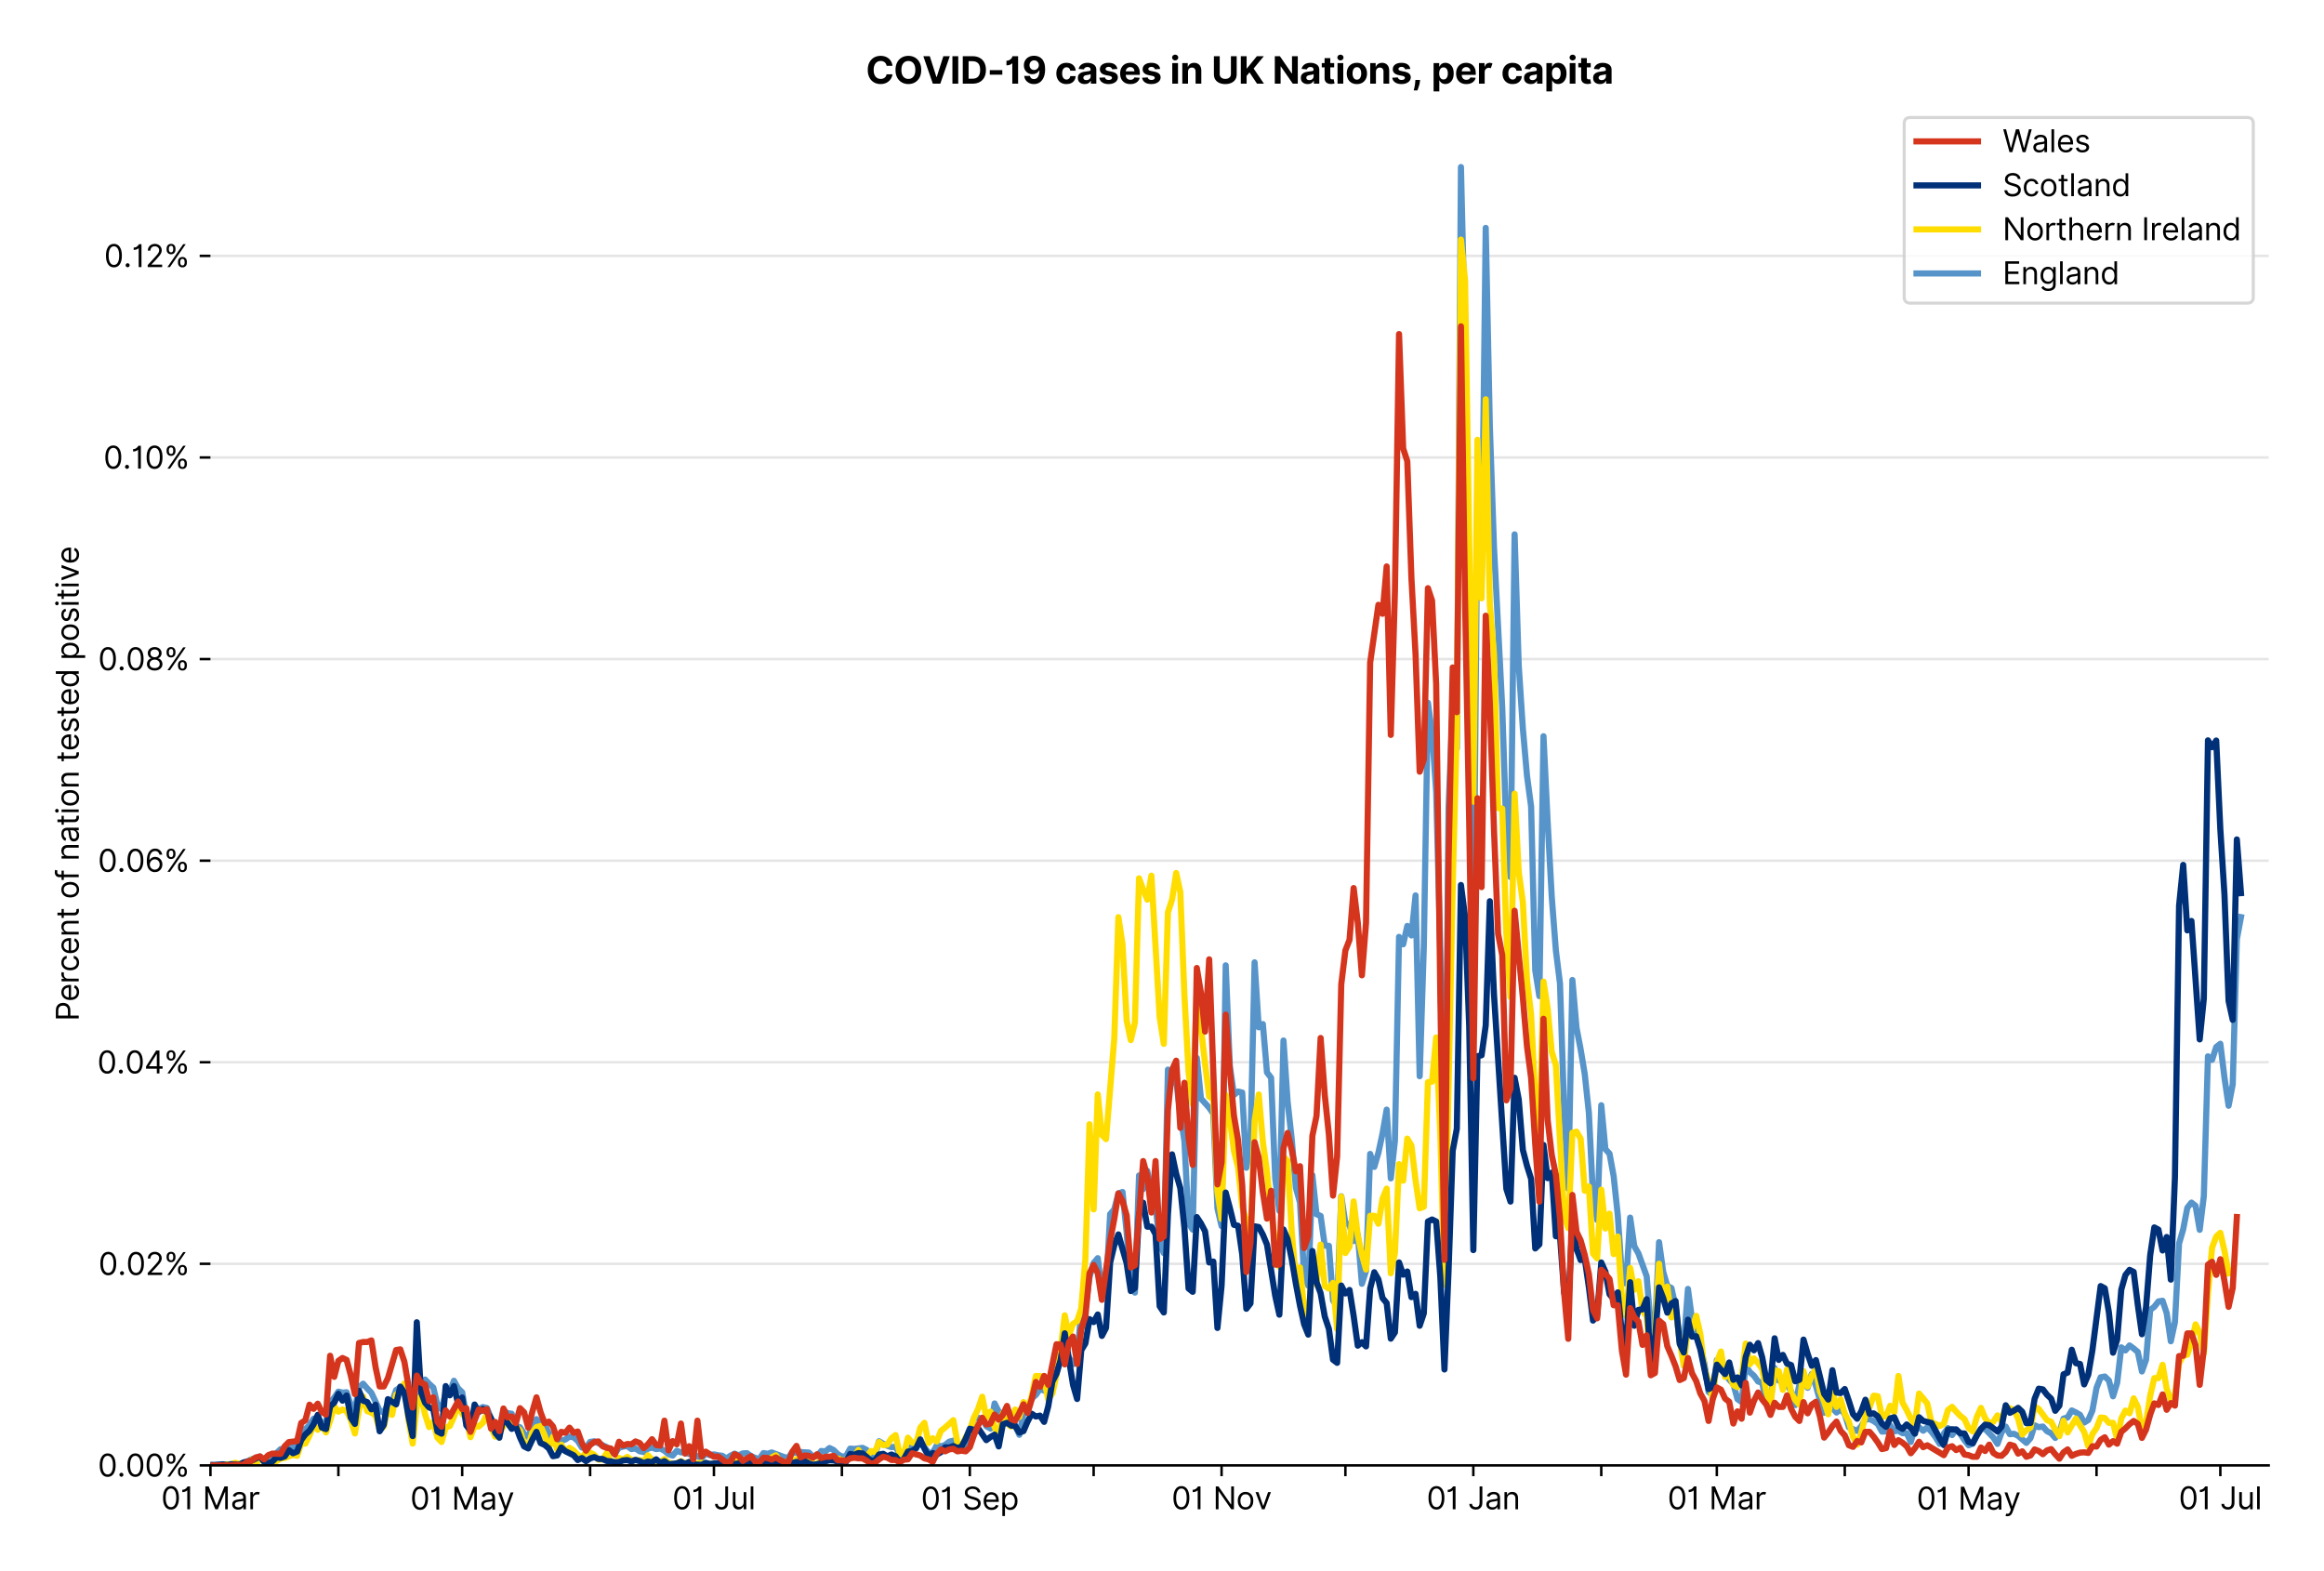 <?xml version="1.0" encoding="utf-8" standalone="no"?>
<!DOCTYPE svg PUBLIC "-//W3C//DTD SVG 1.1//EN"
  "http://www.w3.org/Graphics/SVG/1.1/DTD/svg11.dtd">
<svg version="1.1" viewBox="0 0 756.061 511.234" xmlns="http://www.w3.org/2000/svg" xmlns:xlink="http://www.w3.org/1999/xlink">
 <defs>
  <style type="text/css">*{stroke-linecap:butt;stroke-linejoin:round;}</style>
 </defs>
 <g id="figure_1">
  <g id="patch_1">
   <path d="M 0 511.234 
L 756.061 511.234 
L 756.061 0 
L 0 0 
z
" style="fill:#ffffff;"/>
  </g>
  <g id="axes_1">
   <g id="patch_2">
    <path d="M 68.461 476.745 
L 738.061 476.745 
L 738.061 33.225 
L 68.461 33.225 
z
" style="fill:#ffffff;"/>
   </g>
   <g id="matplotlib.axis_1">
    <g id="xtick_1">
     <g id="line2d_1">
      <defs>
       <path d="M 0 0 
L 0 3.5 
" id="mfba5c605aa" style="stroke:#000000;stroke-width:0.8;"/>
      </defs>
      <g>
       <use style="stroke:#000000;stroke-width:0.8;" x="68.461" xlink:href="#mfba5c605aa" y="476.745"/>
      </g>
     </g>
     <g id="text_1">
      <!-- 01 Mar -->
      <g transform="translate(52.424 491.018)scale(0.1 -0.1)">
       <defs>
        <path d="M 2000 -64 
Q 1230 -64 806 561 
Q 382 1186 382 2327 
Q 382 3459 809 4088 
Q 1236 4718 2000 4718 
Q 2764 4718 3191 4088 
Q 3618 3459 3618 2327 
Q 3618 1186 3194 561 
Q 2771 -64 2000 -64 
z
M 2000 436 
Q 2509 436 2791 927 
Q 3073 1418 3073 2327 
Q 3073 3234 2789 3730 
Q 2505 4227 2000 4227 
Q 1496 4227 1211 3730 
Q 927 3234 927 2327 
Q 927 1418 1210 927 
Q 1493 436 2000 436 
z
" id="Inter-Regular-30" transform="scale(0.016)"/>
        <path d="M 1973 4655 
L 1973 0 
L 1409 0 
L 1409 3836 
L 1373 3836 
Q 1341 3773 1209 3692 
Q 1077 3611 868 3551 
Q 659 3491 391 3491 
L 391 3964 
Q 661 3964 859 4061 
Q 1057 4159 1190 4291 
Q 1323 4423 1392 4529 
Q 1461 4636 1473 4655 
L 1973 4655 
z
" id="Inter-Regular-31" transform="scale(0.016)"/>
        <path id="Inter-Regular-20" transform="scale(0.016)"/>
        <path d="M 564 4655 
L 1236 4655 
L 2818 791 
L 2873 791 
L 4455 4655 
L 5127 4655 
L 5127 0 
L 4600 0 
L 4600 3536 
L 4555 3536 
L 3100 0 
L 2591 0 
L 1136 3536 
L 1091 3536 
L 1091 0 
L 564 0 
L 564 4655 
z
" id="Inter-Regular-4d" transform="scale(0.016)"/>
        <path d="M 1518 -82 
Q 1186 -82 916 44 
Q 646 170 486 410 
Q 327 650 327 991 
Q 327 1291 445 1478 
Q 564 1666 761 1773 
Q 959 1880 1199 1933 
Q 1439 1986 1682 2018 
Q 2000 2059 2199 2080 
Q 2398 2102 2490 2154 
Q 2582 2207 2582 2336 
L 2582 2355 
Q 2582 2691 2399 2877 
Q 2216 3064 1846 3064 
Q 1461 3064 1243 2895 
Q 1025 2727 936 2536 
L 427 2718 
Q 564 3036 792 3214 
Q 1021 3393 1292 3464 
Q 1564 3536 1827 3536 
Q 1996 3536 2215 3496 
Q 2434 3457 2640 3334 
Q 2846 3211 2982 2963 
Q 3118 2716 3118 2300 
L 3118 0 
L 2582 0 
L 2582 473 
L 2555 473 
Q 2500 359 2373 229 
Q 2246 100 2034 9 
Q 1823 -82 1518 -82 
z
M 1600 400 
Q 1918 400 2137 525 
Q 2357 650 2469 847 
Q 2582 1045 2582 1264 
L 2582 1755 
Q 2548 1714 2433 1681 
Q 2318 1648 2169 1624 
Q 2021 1600 1881 1583 
Q 1741 1566 1655 1555 
Q 1446 1527 1265 1467 
Q 1084 1407 974 1287 
Q 864 1168 864 964 
Q 864 684 1072 542 
Q 1280 400 1600 400 
z
" id="Inter-Regular-61" transform="scale(0.016)"/>
        <path d="M 491 0 
L 491 3491 
L 1009 3491 
L 1009 2964 
L 1046 2964 
Q 1139 3223 1389 3384 
Q 1639 3545 1955 3545 
Q 2100 3545 2209 3511 
Q 2318 3477 2400 3418 
L 2218 2964 
Q 2161 2993 2085 3010 
Q 2009 3027 1909 3027 
Q 1527 3027 1277 2794 
Q 1027 2561 1027 2209 
L 1027 0 
L 491 0 
z
" id="Inter-Regular-72" transform="scale(0.016)"/>
       </defs>
       <use xlink:href="#Inter-Regular-30"/>
       <use x="62.5" xlink:href="#Inter-Regular-31"/>
       <use x="106.676" xlink:href="#Inter-Regular-20"/>
       <use x="134.801" xlink:href="#Inter-Regular-4d"/>
       <use x="225.994" xlink:href="#Inter-Regular-61"/>
       <use x="282.386" xlink:href="#Inter-Regular-72"/>
      </g>
     </g>
    </g>
    <g id="xtick_2">
     <g id="line2d_2">
      <g>
       <use style="stroke:#000000;stroke-width:0.8;" x="110.083" xlink:href="#mfba5c605aa" y="476.745"/>
      </g>
     </g>
    </g>
    <g id="xtick_3">
     <g id="line2d_3">
      <g>
       <use style="stroke:#000000;stroke-width:0.8;" x="150.363" xlink:href="#mfba5c605aa" y="476.745"/>
      </g>
     </g>
     <g id="text_2">
      <!-- 01 May -->
      <g transform="translate(133.46 491.117)scale(0.1 -0.1)">
       <defs>
        <path d="M 818 -1355 
Q 682 -1355 575 -1333 
Q 468 -1311 427 -1291 
L 564 -818 
Q 857 -893 1053 -814 
Q 1250 -736 1391 -345 
L 1509 -18 
L 218 3491 
L 800 3491 
L 1764 709 
L 1800 709 
L 2764 3491 
L 3346 3491 
L 1846 -564 
Q 1550 -1355 818 -1355 
z
" id="Inter-Regular-79" transform="scale(0.016)"/>
       </defs>
       <use xlink:href="#Inter-Regular-30"/>
       <use x="62.5" xlink:href="#Inter-Regular-31"/>
       <use x="106.676" xlink:href="#Inter-Regular-20"/>
       <use x="134.801" xlink:href="#Inter-Regular-4d"/>
       <use x="225.994" xlink:href="#Inter-Regular-61"/>
       <use x="282.386" xlink:href="#Inter-Regular-79"/>
      </g>
     </g>
    </g>
    <g id="xtick_4">
     <g id="line2d_4">
      <g>
       <use style="stroke:#000000;stroke-width:0.8;" x="191.986" xlink:href="#mfba5c605aa" y="476.745"/>
      </g>
     </g>
    </g>
    <g id="xtick_5">
     <g id="line2d_5">
      <g>
       <use style="stroke:#000000;stroke-width:0.8;" x="232.266" xlink:href="#mfba5c605aa" y="476.745"/>
      </g>
     </g>
     <g id="text_3">
      <!-- 01 Jul -->
      <g transform="translate(218.722 491.018)scale(0.1 -0.1)">
       <defs>
        <path d="M 2346 4655 
L 2909 4655 
L 2909 1327 
Q 2909 657 2549 296 
Q 2189 -64 1582 -64 
Q 1200 -64 902 76 
Q 605 216 434 475 
Q 264 734 264 1091 
L 818 1091 
Q 818 795 1034 615 
Q 1250 436 1582 436 
Q 1948 436 2147 664 
Q 2346 893 2346 1327 
L 2346 4655 
z
" id="Inter-Regular-4a" transform="scale(0.016)"/>
        <path d="M 2691 1427 
L 2691 3491 
L 3227 3491 
L 3227 0 
L 2691 0 
L 2691 591 
L 2655 591 
Q 2532 325 2273 140 
Q 2014 -45 1618 -45 
Q 1127 -45 809 280 
Q 491 605 491 1273 
L 491 3491 
L 1027 3491 
L 1027 1309 
Q 1027 927 1242 700 
Q 1457 473 1791 473 
Q 1991 473 2199 575 
Q 2407 677 2549 888 
Q 2691 1100 2691 1427 
z
" id="Inter-Regular-75" transform="scale(0.016)"/>
        <path d="M 1027 4655 
L 1027 0 
L 491 0 
L 491 4655 
L 1027 4655 
z
" id="Inter-Regular-6c" transform="scale(0.016)"/>
       </defs>
       <use xlink:href="#Inter-Regular-30"/>
       <use x="62.5" xlink:href="#Inter-Regular-31"/>
       <use x="106.676" xlink:href="#Inter-Regular-20"/>
       <use x="134.801" xlink:href="#Inter-Regular-4a"/>
       <use x="189.063" xlink:href="#Inter-Regular-75"/>
       <use x="247.159" xlink:href="#Inter-Regular-6c"/>
      </g>
     </g>
    </g>
    <g id="xtick_6">
     <g id="line2d_6">
      <g>
       <use style="stroke:#000000;stroke-width:0.8;" x="273.888" xlink:href="#mfba5c605aa" y="476.745"/>
      </g>
     </g>
    </g>
    <g id="xtick_7">
     <g id="line2d_7">
      <g>
       <use style="stroke:#000000;stroke-width:0.8;" x="315.511" xlink:href="#mfba5c605aa" y="476.745"/>
      </g>
     </g>
     <g id="text_4">
      <!-- 01 Sep -->
      <g transform="translate(299.623 491.117)scale(0.1 -0.1)">
       <defs>
        <path d="M 3109 3491 
Q 3068 3836 2777 4027 
Q 2486 4218 2064 4218 
Q 1600 4218 1318 3999 
Q 1036 3780 1036 3445 
Q 1036 3195 1189 3042 
Q 1343 2889 1553 2803 
Q 1764 2718 1936 2673 
L 2409 2545 
Q 2591 2498 2815 2414 
Q 3039 2330 3244 2185 
Q 3450 2041 3584 1816 
Q 3718 1591 3718 1264 
Q 3718 886 3521 581 
Q 3325 277 2949 97 
Q 2573 -82 2036 -82 
Q 1286 -82 845 272 
Q 405 627 364 1200 
L 946 1200 
Q 968 936 1124 764 
Q 1280 593 1519 510 
Q 1759 427 2036 427 
Q 2359 427 2616 533 
Q 2873 639 3023 828 
Q 3173 1018 3173 1273 
Q 3173 1505 3043 1650 
Q 2914 1795 2702 1886 
Q 2491 1977 2246 2045 
L 1673 2209 
Q 1127 2366 809 2657 
Q 491 2948 491 3418 
Q 491 3809 703 4101 
Q 916 4393 1276 4555 
Q 1636 4718 2082 4718 
Q 2532 4718 2882 4558 
Q 3232 4398 3437 4120 
Q 3643 3843 3655 3491 
L 3109 3491 
z
" id="Inter-Regular-53" transform="scale(0.016)"/>
        <path d="M 1955 -73 
Q 1450 -73 1085 151 
Q 721 375 524 778 
Q 327 1182 327 1718 
Q 327 2255 524 2665 
Q 721 3075 1074 3305 
Q 1427 3536 1900 3536 
Q 2173 3536 2439 3445 
Q 2705 3355 2923 3151 
Q 3141 2948 3270 2614 
Q 3400 2280 3400 1791 
L 3400 1564 
L 866 1564 
Q 884 1005 1183 707 
Q 1482 409 1955 409 
Q 2271 409 2498 545 
Q 2725 682 2827 955 
L 3346 809 
Q 3223 414 2854 170 
Q 2486 -73 1955 -73 
z
M 866 2027 
L 2855 2027 
Q 2855 2470 2595 2762 
Q 2336 3055 1900 3055 
Q 1593 3055 1368 2911 
Q 1143 2768 1013 2533 
Q 884 2298 866 2027 
z
" id="Inter-Regular-65" transform="scale(0.016)"/>
        <path d="M 491 -1309 
L 491 3491 
L 1009 3491 
L 1009 2936 
L 1073 2936 
Q 1132 3027 1237 3169 
Q 1343 3311 1542 3423 
Q 1741 3536 2082 3536 
Q 2523 3536 2859 3315 
Q 3196 3095 3384 2690 
Q 3573 2286 3573 1736 
Q 3573 1182 3384 776 
Q 3196 370 2861 148 
Q 2527 -73 2091 -73 
Q 1755 -73 1552 39 
Q 1350 152 1241 296 
Q 1132 441 1073 536 
L 1027 536 
L 1027 -1309 
L 491 -1309 
z
M 1018 1745 
Q 1018 1152 1276 780 
Q 1534 409 2018 409 
Q 2355 409 2581 587 
Q 2807 766 2921 1069 
Q 3036 1373 3036 1745 
Q 3036 2114 2923 2410 
Q 2811 2707 2585 2881 
Q 2359 3055 2018 3055 
Q 1527 3055 1272 2693 
Q 1018 2332 1018 1745 
z
" id="Inter-Regular-70" transform="scale(0.016)"/>
       </defs>
       <use xlink:href="#Inter-Regular-30"/>
       <use x="62.5" xlink:href="#Inter-Regular-31"/>
       <use x="106.676" xlink:href="#Inter-Regular-20"/>
       <use x="134.801" xlink:href="#Inter-Regular-53"/>
       <use x="198.58" xlink:href="#Inter-Regular-65"/>
       <use x="256.818" xlink:href="#Inter-Regular-70"/>
      </g>
     </g>
    </g>
    <g id="xtick_8">
     <g id="line2d_8">
      <g>
       <use style="stroke:#000000;stroke-width:0.8;" x="355.79" xlink:href="#mfba5c605aa" y="476.745"/>
      </g>
     </g>
    </g>
    <g id="xtick_9">
     <g id="line2d_9">
      <g>
       <use style="stroke:#000000;stroke-width:0.8;" x="397.413" xlink:href="#mfba5c605aa" y="476.745"/>
      </g>
     </g>
     <g id="text_5">
      <!-- 01 Nov -->
      <g transform="translate(381.142 491.018)scale(0.1 -0.1)">
       <defs>
        <path d="M 4255 4655 
L 4255 0 
L 3709 0 
L 1173 3655 
L 1127 3655 
L 1127 0 
L 564 0 
L 564 4655 
L 1109 4655 
L 3655 991 
L 3700 991 
L 3700 4655 
L 4255 4655 
z
" id="Inter-Regular-4e" transform="scale(0.016)"/>
        <path d="M 1909 -73 
Q 1436 -73 1080 152 
Q 725 377 526 781 
Q 327 1186 327 1727 
Q 327 2273 526 2679 
Q 725 3086 1080 3311 
Q 1436 3536 1909 3536 
Q 2382 3536 2737 3311 
Q 3093 3086 3292 2679 
Q 3491 2273 3491 1727 
Q 3491 1186 3292 781 
Q 3093 377 2737 152 
Q 2382 -73 1909 -73 
z
M 1909 409 
Q 2268 409 2500 593 
Q 2732 777 2843 1077 
Q 2955 1377 2955 1727 
Q 2955 2077 2843 2379 
Q 2732 2682 2500 2868 
Q 2268 3055 1909 3055 
Q 1550 3055 1318 2868 
Q 1086 2682 975 2379 
Q 864 2077 864 1727 
Q 864 1377 975 1077 
Q 1086 777 1318 593 
Q 1550 409 1909 409 
z
" id="Inter-Regular-6f" transform="scale(0.016)"/>
        <path d="M 3346 3491 
L 2055 0 
L 1509 0 
L 218 3491 
L 800 3491 
L 1764 709 
L 1800 709 
L 2764 3491 
L 3346 3491 
z
" id="Inter-Regular-76" transform="scale(0.016)"/>
       </defs>
       <use xlink:href="#Inter-Regular-30"/>
       <use x="62.5" xlink:href="#Inter-Regular-31"/>
       <use x="106.676" xlink:href="#Inter-Regular-20"/>
       <use x="134.801" xlink:href="#Inter-Regular-4e"/>
       <use x="210.085" xlink:href="#Inter-Regular-6f"/>
       <use x="269.744" xlink:href="#Inter-Regular-76"/>
      </g>
     </g>
    </g>
    <g id="xtick_10">
     <g id="line2d_10">
      <g>
       <use style="stroke:#000000;stroke-width:0.8;" x="437.693" xlink:href="#mfba5c605aa" y="476.745"/>
      </g>
     </g>
    </g>
    <g id="xtick_11">
     <g id="line2d_11">
      <g>
       <use style="stroke:#000000;stroke-width:0.8;" x="479.315" xlink:href="#mfba5c605aa" y="476.745"/>
      </g>
     </g>
     <g id="text_6">
      <!-- 01 Jan -->
      <g transform="translate(464.116 491.018)scale(0.1 -0.1)">
       <defs>
        <path d="M 1027 2100 
L 1027 0 
L 491 0 
L 491 3491 
L 1009 3491 
L 1009 2945 
L 1055 2945 
Q 1177 3211 1427 3373 
Q 1677 3536 2073 3536 
Q 2602 3536 2928 3211 
Q 3255 2886 3255 2218 
L 3255 0 
L 2718 0 
L 2718 2182 
Q 2718 2593 2504 2824 
Q 2291 3055 1918 3055 
Q 1534 3055 1280 2806 
Q 1027 2557 1027 2100 
z
" id="Inter-Regular-6e" transform="scale(0.016)"/>
       </defs>
       <use xlink:href="#Inter-Regular-30"/>
       <use x="62.5" xlink:href="#Inter-Regular-31"/>
       <use x="106.676" xlink:href="#Inter-Regular-20"/>
       <use x="134.801" xlink:href="#Inter-Regular-4a"/>
       <use x="189.063" xlink:href="#Inter-Regular-61"/>
       <use x="245.455" xlink:href="#Inter-Regular-6e"/>
      </g>
     </g>
    </g>
    <g id="xtick_12">
     <g id="line2d_12">
      <g>
       <use style="stroke:#000000;stroke-width:0.8;" x="520.938" xlink:href="#mfba5c605aa" y="476.745"/>
      </g>
     </g>
    </g>
    <g id="xtick_13">
     <g id="line2d_13">
      <g>
       <use style="stroke:#000000;stroke-width:0.8;" x="558.532" xlink:href="#mfba5c605aa" y="476.745"/>
      </g>
     </g>
     <g id="text_7">
      <!-- 01 Mar -->
      <g transform="translate(542.496 491.018)scale(0.1 -0.1)">
       <use xlink:href="#Inter-Regular-30"/>
       <use x="62.5" xlink:href="#Inter-Regular-31"/>
       <use x="106.676" xlink:href="#Inter-Regular-20"/>
       <use x="134.801" xlink:href="#Inter-Regular-4d"/>
       <use x="225.994" xlink:href="#Inter-Regular-61"/>
       <use x="282.386" xlink:href="#Inter-Regular-72"/>
      </g>
     </g>
    </g>
    <g id="xtick_14">
     <g id="line2d_14">
      <g>
       <use style="stroke:#000000;stroke-width:0.8;" x="600.155" xlink:href="#mfba5c605aa" y="476.745"/>
      </g>
     </g>
    </g>
    <g id="xtick_15">
     <g id="line2d_15">
      <g>
       <use style="stroke:#000000;stroke-width:0.8;" x="640.435" xlink:href="#mfba5c605aa" y="476.745"/>
      </g>
     </g>
     <g id="text_8">
      <!-- 01 May -->
      <g transform="translate(623.531 491.117)scale(0.1 -0.1)">
       <use xlink:href="#Inter-Regular-30"/>
       <use x="62.5" xlink:href="#Inter-Regular-31"/>
       <use x="106.676" xlink:href="#Inter-Regular-20"/>
       <use x="134.801" xlink:href="#Inter-Regular-4d"/>
       <use x="225.994" xlink:href="#Inter-Regular-61"/>
       <use x="282.386" xlink:href="#Inter-Regular-79"/>
      </g>
     </g>
    </g>
    <g id="xtick_16">
     <g id="line2d_16">
      <g>
       <use style="stroke:#000000;stroke-width:0.8;" x="682.057" xlink:href="#mfba5c605aa" y="476.745"/>
      </g>
     </g>
    </g>
    <g id="xtick_17">
     <g id="line2d_17">
      <g>
       <use style="stroke:#000000;stroke-width:0.8;" x="722.337" xlink:href="#mfba5c605aa" y="476.745"/>
      </g>
     </g>
     <g id="text_9">
      <!-- 01 Jul -->
      <g transform="translate(708.793 491.018)scale(0.1 -0.1)">
       <use xlink:href="#Inter-Regular-30"/>
       <use x="62.5" xlink:href="#Inter-Regular-31"/>
       <use x="106.676" xlink:href="#Inter-Regular-20"/>
       <use x="134.801" xlink:href="#Inter-Regular-4a"/>
       <use x="189.063" xlink:href="#Inter-Regular-75"/>
       <use x="247.159" xlink:href="#Inter-Regular-6c"/>
      </g>
     </g>
    </g>
   </g>
   <g id="matplotlib.axis_2">
    <g id="ytick_1">
     <g id="line2d_18">
      <path clip-path="url(#pd23ca64370)" d="M 68.461 476.745 
L 738.061 476.745 
" style="fill:none;stroke:#e5e5e5;stroke-linecap:square;stroke-width:0.8;"/>
     </g>
     <g id="line2d_19">
      <defs>
       <path d="M 0 0 
L -3.5 0 
" id="m27b9fab83b" style="stroke:#000000;stroke-width:0.8;"/>
      </defs>
      <g>
       <use style="stroke:#000000;stroke-width:0.8;" x="68.461" xlink:href="#m27b9fab83b" y="476.745"/>
      </g>
     </g>
     <g id="text_10">
      <!-- 0.00% -->
      <g transform="translate(31.83 480.382)scale(0.1 -0.1)">
       <defs>
        <path d="M 882 -36 
Q 714 -36 593 84 
Q 473 205 473 373 
Q 473 541 593 661 
Q 714 782 882 782 
Q 1050 782 1170 661 
Q 1291 541 1291 373 
Q 1291 205 1170 84 
Q 1050 -36 882 -36 
z
" id="Inter-Regular-2e" transform="scale(0.016)"/>
        <path d="M 2855 873 
L 2855 1118 
Q 2855 1373 2960 1585 
Q 3066 1798 3269 1926 
Q 3473 2055 3764 2055 
Q 4059 2055 4259 1926 
Q 4459 1798 4561 1585 
Q 4664 1373 4664 1118 
L 4664 873 
Q 4664 618 4560 405 
Q 4457 193 4256 64 
Q 4055 -64 3764 -64 
Q 3468 -64 3266 64 
Q 3064 193 2959 405 
Q 2855 618 2855 873 
z
M 536 3536 
L 536 3782 
Q 536 4036 642 4248 
Q 748 4461 951 4589 
Q 1155 4718 1446 4718 
Q 1741 4718 1941 4589 
Q 2141 4461 2243 4248 
Q 2346 4036 2346 3782 
L 2346 3536 
Q 2346 3282 2242 3069 
Q 2139 2857 1937 2728 
Q 1736 2600 1446 2600 
Q 1150 2600 948 2728 
Q 746 2857 641 3069 
Q 536 3282 536 3536 
z
M 709 0 
L 3909 4655 
L 4427 4655 
L 1227 0 
L 709 0 
z
M 3318 1118 
L 3318 873 
Q 3318 661 3418 494 
Q 3518 327 3764 327 
Q 4002 327 4101 494 
Q 4200 661 4200 873 
L 4200 1118 
Q 4200 1330 4104 1497 
Q 4009 1664 3764 1664 
Q 3525 1664 3421 1497 
Q 3318 1330 3318 1118 
z
M 1000 3782 
L 1000 3536 
Q 1000 3325 1100 3158 
Q 1200 2991 1446 2991 
Q 1684 2991 1783 3158 
Q 1882 3325 1882 3536 
L 1882 3782 
Q 1882 3993 1786 4160 
Q 1691 4327 1446 4327 
Q 1207 4327 1103 4160 
Q 1000 3993 1000 3782 
z
" id="Inter-Regular-25" transform="scale(0.016)"/>
       </defs>
       <use xlink:href="#Inter-Regular-30"/>
       <use x="62.5" xlink:href="#Inter-Regular-2e"/>
       <use x="90.057" xlink:href="#Inter-Regular-30"/>
       <use x="152.557" xlink:href="#Inter-Regular-30"/>
       <use x="215.057" xlink:href="#Inter-Regular-25"/>
      </g>
     </g>
    </g>
    <g id="ytick_2">
     <g id="line2d_20">
      <path clip-path="url(#pd23ca64370)" d="M 68.461 411.163 
L 738.061 411.163 
" style="fill:none;stroke:#e5e5e5;stroke-linecap:square;stroke-width:0.8;"/>
     </g>
     <g id="line2d_21">
      <g>
       <use style="stroke:#000000;stroke-width:0.8;" x="68.461" xlink:href="#m27b9fab83b" y="411.163"/>
      </g>
     </g>
     <g id="text_11">
      <!-- 0.02% -->
      <g transform="translate(32.028 414.799)scale(0.1 -0.1)">
       <defs>
        <path d="M 482 0 
L 482 409 
L 2018 2091 
Q 2289 2386 2464 2605 
Q 2639 2825 2724 3019 
Q 2809 3214 2809 3427 
Q 2809 3795 2553 4011 
Q 2298 4227 1918 4227 
Q 1514 4227 1275 3985 
Q 1036 3743 1036 3345 
L 500 3345 
Q 500 3755 688 4064 
Q 877 4373 1203 4545 
Q 1530 4718 1936 4718 
Q 2346 4718 2661 4545 
Q 2977 4373 3156 4079 
Q 3336 3786 3336 3427 
Q 3336 3170 3244 2926 
Q 3152 2682 2926 2383 
Q 2700 2084 2300 1655 
L 1255 536 
L 1255 500 
L 3418 500 
L 3418 0 
L 482 0 
z
" id="Inter-Regular-32" transform="scale(0.016)"/>
       </defs>
       <use xlink:href="#Inter-Regular-30"/>
       <use x="62.5" xlink:href="#Inter-Regular-2e"/>
       <use x="90.057" xlink:href="#Inter-Regular-30"/>
       <use x="152.557" xlink:href="#Inter-Regular-32"/>
       <use x="213.068" xlink:href="#Inter-Regular-25"/>
      </g>
     </g>
    </g>
    <g id="ytick_3">
     <g id="line2d_22">
      <path clip-path="url(#pd23ca64370)" d="M 68.461 345.58 
L 738.061 345.58 
" style="fill:none;stroke:#e5e5e5;stroke-linecap:square;stroke-width:0.8;"/>
     </g>
     <g id="line2d_23">
      <g>
       <use style="stroke:#000000;stroke-width:0.8;" x="68.461" xlink:href="#m27b9fab83b" y="345.58"/>
      </g>
     </g>
     <g id="text_12">
      <!-- 0.04% -->
      <g transform="translate(31.659 349.217)scale(0.1 -0.1)">
       <defs>
        <path d="M 373 955 
L 373 1418 
L 2418 4655 
L 3100 4655 
L 3100 1455 
L 3736 1455 
L 3736 955 
L 3100 955 
L 3100 0 
L 2564 0 
L 2564 955 
L 373 955 
z
M 2564 1455 
L 2564 3936 
L 2527 3936 
L 982 1491 
L 982 1455 
L 2564 1455 
z
" id="Inter-Regular-34" transform="scale(0.016)"/>
       </defs>
       <use xlink:href="#Inter-Regular-30"/>
       <use x="62.5" xlink:href="#Inter-Regular-2e"/>
       <use x="90.057" xlink:href="#Inter-Regular-30"/>
       <use x="152.557" xlink:href="#Inter-Regular-34"/>
       <use x="216.761" xlink:href="#Inter-Regular-25"/>
      </g>
     </g>
    </g>
    <g id="ytick_4">
     <g id="line2d_24">
      <path clip-path="url(#pd23ca64370)" d="M 68.461 279.998 
L 738.061 279.998 
" style="fill:none;stroke:#e5e5e5;stroke-linecap:square;stroke-width:0.8;"/>
     </g>
     <g id="line2d_25">
      <g>
       <use style="stroke:#000000;stroke-width:0.8;" x="68.461" xlink:href="#m27b9fab83b" y="279.998"/>
      </g>
     </g>
     <g id="text_13">
      <!-- 0.06% -->
      <g transform="translate(31.844 283.634)scale(0.1 -0.1)">
       <defs>
        <path d="M 2027 -64 
Q 1741 -59 1454 45 
Q 1168 150 932 399 
Q 696 648 552 1074 
Q 409 1500 409 2145 
Q 409 3386 861 4056 
Q 1314 4727 2100 4727 
Q 2686 4727 3073 4384 
Q 3461 4041 3546 3491 
L 2991 3491 
Q 2914 3811 2691 4019 
Q 2468 4227 2100 4227 
Q 1559 4227 1249 3755 
Q 939 3284 936 2427 
L 973 2427 
Q 1164 2716 1461 2880 
Q 1759 3045 2118 3045 
Q 2518 3045 2850 2846 
Q 3182 2648 3382 2299 
Q 3582 1950 3582 1500 
Q 3582 1068 3389 710 
Q 3196 352 2847 142 
Q 2498 -68 2027 -64 
z
M 2027 436 
Q 2314 436 2542 579 
Q 2771 723 2903 964 
Q 3036 1205 3036 1500 
Q 3036 1789 2908 2026 
Q 2780 2264 2556 2404 
Q 2332 2545 2046 2545 
Q 1757 2545 1525 2397 
Q 1293 2250 1157 2010 
Q 1021 1770 1018 1491 
Q 1018 1214 1149 973 
Q 1280 732 1508 584 
Q 1736 436 2027 436 
z
" id="Inter-Regular-36" transform="scale(0.016)"/>
       </defs>
       <use xlink:href="#Inter-Regular-30"/>
       <use x="62.5" xlink:href="#Inter-Regular-2e"/>
       <use x="90.057" xlink:href="#Inter-Regular-30"/>
       <use x="152.557" xlink:href="#Inter-Regular-36"/>
       <use x="214.915" xlink:href="#Inter-Regular-25"/>
      </g>
     </g>
    </g>
    <g id="ytick_5">
     <g id="line2d_26">
      <path clip-path="url(#pd23ca64370)" d="M 68.461 214.415 
L 738.061 214.415 
" style="fill:none;stroke:#e5e5e5;stroke-linecap:square;stroke-width:0.8;"/>
     </g>
     <g id="line2d_27">
      <g>
       <use style="stroke:#000000;stroke-width:0.8;" x="68.461" xlink:href="#m27b9fab83b" y="214.415"/>
      </g>
     </g>
     <g id="text_14">
      <!-- 0.08% -->
      <g transform="translate(31.914 218.052)scale(0.1 -0.1)">
       <defs>
        <path d="M 1973 -64 
Q 1505 -64 1147 103 
Q 789 270 589 564 
Q 389 859 391 1236 
Q 389 1532 507 1783 
Q 625 2034 830 2203 
Q 1036 2373 1291 2418 
L 1291 2445 
Q 957 2532 759 2821 
Q 561 3111 564 3482 
Q 561 3836 743 4115 
Q 925 4395 1244 4556 
Q 1564 4718 1973 4718 
Q 2377 4718 2695 4556 
Q 3014 4395 3197 4115 
Q 3380 3836 3382 3482 
Q 3380 3111 3181 2821 
Q 2982 2532 2655 2445 
L 2655 2418 
Q 2907 2373 3109 2203 
Q 3311 2034 3431 1783 
Q 3552 1532 3555 1236 
Q 3552 859 3351 564 
Q 3150 270 2794 103 
Q 2439 -64 1973 -64 
z
M 1973 436 
Q 2446 436 2722 662 
Q 2998 889 3000 1264 
Q 2998 1527 2864 1729 
Q 2730 1932 2499 2048 
Q 2268 2164 1973 2164 
Q 1675 2164 1442 2048 
Q 1209 1932 1076 1729 
Q 943 1527 946 1264 
Q 943 889 1218 662 
Q 1493 436 1973 436 
z
M 1973 2645 
Q 2348 2645 2591 2864 
Q 2834 3084 2836 3445 
Q 2834 3800 2596 4013 
Q 2359 4227 1973 4227 
Q 1582 4227 1344 4013 
Q 1107 3800 1109 3445 
Q 1107 3084 1349 2864 
Q 1591 2645 1973 2645 
z
" id="Inter-Regular-38" transform="scale(0.016)"/>
       </defs>
       <use xlink:href="#Inter-Regular-30"/>
       <use x="62.5" xlink:href="#Inter-Regular-2e"/>
       <use x="90.057" xlink:href="#Inter-Regular-30"/>
       <use x="152.557" xlink:href="#Inter-Regular-38"/>
       <use x="214.205" xlink:href="#Inter-Regular-25"/>
      </g>
     </g>
    </g>
    <g id="ytick_6">
     <g id="line2d_28">
      <path clip-path="url(#pd23ca64370)" d="M 68.461 148.833 
L 738.061 148.833 
" style="fill:none;stroke:#e5e5e5;stroke-linecap:square;stroke-width:0.8;"/>
     </g>
     <g id="line2d_29">
      <g>
       <use style="stroke:#000000;stroke-width:0.8;" x="68.461" xlink:href="#m27b9fab83b" y="148.833"/>
      </g>
     </g>
     <g id="text_15">
      <!-- 0.10% -->
      <g transform="translate(33.663 152.469)scale(0.1 -0.1)">
       <use xlink:href="#Inter-Regular-30"/>
       <use x="62.5" xlink:href="#Inter-Regular-2e"/>
       <use x="90.057" xlink:href="#Inter-Regular-31"/>
       <use x="134.233" xlink:href="#Inter-Regular-30"/>
       <use x="196.733" xlink:href="#Inter-Regular-25"/>
      </g>
     </g>
    </g>
    <g id="ytick_7">
     <g id="line2d_30">
      <path clip-path="url(#pd23ca64370)" d="M 68.461 83.25 
L 738.061 83.25 
" style="fill:none;stroke:#e5e5e5;stroke-linecap:square;stroke-width:0.8;"/>
     </g>
     <g id="line2d_31">
      <g>
       <use style="stroke:#000000;stroke-width:0.8;" x="68.461" xlink:href="#m27b9fab83b" y="83.25"/>
      </g>
     </g>
     <g id="text_16">
      <!-- 0.12% -->
      <g transform="translate(33.861 86.887)scale(0.1 -0.1)">
       <use xlink:href="#Inter-Regular-30"/>
       <use x="62.5" xlink:href="#Inter-Regular-2e"/>
       <use x="90.057" xlink:href="#Inter-Regular-31"/>
       <use x="134.233" xlink:href="#Inter-Regular-32"/>
       <use x="194.744" xlink:href="#Inter-Regular-25"/>
      </g>
     </g>
    </g>
    <g id="text_17">
     <!-- Percent of nation tested positive -->
     <g transform="translate(25.614 332.215)rotate(-90)scale(0.1 -0.1)">
      <defs>
       <path d="M 564 0 
L 564 4655 
L 2136 4655 
Q 2684 4655 3033 4458 
Q 3382 4261 3550 3927 
Q 3718 3593 3718 3182 
Q 3718 2770 3551 2434 
Q 3384 2098 3036 1899 
Q 2689 1700 2146 1700 
L 1127 1700 
L 1127 0 
L 564 0 
z
M 1127 2200 
L 2127 2200 
Q 2689 2200 2926 2482 
Q 3164 2764 3164 3182 
Q 3164 3602 2925 3878 
Q 2686 4155 2118 4155 
L 1127 4155 
L 1127 2200 
z
" id="Inter-Regular-50" transform="scale(0.016)"/>
       <path d="M 1909 -73 
Q 1418 -73 1063 159 
Q 709 391 518 798 
Q 327 1205 327 1727 
Q 327 2259 524 2667 
Q 721 3075 1074 3305 
Q 1427 3536 1900 3536 
Q 2268 3536 2563 3400 
Q 2859 3264 3047 3018 
Q 3236 2773 3282 2445 
L 2746 2445 
Q 2684 2684 2474 2869 
Q 2264 3055 1909 3055 
Q 1439 3055 1151 2697 
Q 864 2339 864 1745 
Q 864 1139 1148 774 
Q 1432 409 1909 409 
Q 2223 409 2447 570 
Q 2671 732 2746 1018 
L 3282 1018 
Q 3236 709 3058 462 
Q 2880 216 2588 71 
Q 2296 -73 1909 -73 
z
" id="Inter-Regular-63" transform="scale(0.016)"/>
       <path d="M 2009 3491 
L 2009 3036 
L 1264 3036 
L 1264 1000 
Q 1264 773 1331 660 
Q 1398 548 1503 510 
Q 1609 473 1727 473 
Q 1816 473 1873 483 
Q 1930 493 1964 500 
L 2073 18 
Q 2018 -2 1920 -23 
Q 1823 -45 1673 -45 
Q 1446 -45 1228 52 
Q 1011 150 869 350 
Q 727 550 727 855 
L 727 3036 
L 200 3036 
L 200 3491 
L 727 3491 
L 727 4327 
L 1264 4327 
L 1264 3491 
L 2009 3491 
z
" id="Inter-Regular-74" transform="scale(0.016)"/>
       <path d="M 2046 3491 
L 2046 3036 
L 1264 3036 
L 1264 0 
L 727 0 
L 727 3036 
L 164 3036 
L 164 3491 
L 727 3491 
L 727 3973 
Q 727 4273 868 4473 
Q 1009 4673 1234 4773 
Q 1459 4873 1709 4873 
Q 1907 4873 2032 4841 
Q 2157 4809 2218 4782 
L 2064 4318 
Q 2023 4332 1951 4352 
Q 1880 4373 1764 4373 
Q 1498 4373 1381 4239 
Q 1264 4105 1264 3845 
L 1264 3491 
L 2046 3491 
z
" id="Inter-Regular-66" transform="scale(0.016)"/>
       <path d="M 491 0 
L 491 3491 
L 1027 3491 
L 1027 0 
L 491 0 
z
M 764 4073 
Q 607 4073 494 4179 
Q 382 4286 382 4436 
Q 382 4586 494 4693 
Q 607 4800 764 4800 
Q 921 4800 1033 4693 
Q 1146 4586 1146 4436 
Q 1146 4286 1033 4179 
Q 921 4073 764 4073 
z
" id="Inter-Regular-69" transform="scale(0.016)"/>
       <path d="M 2964 2709 
L 2482 2573 
Q 2411 2755 2245 2914 
Q 2080 3073 1727 3073 
Q 1407 3073 1194 2926 
Q 982 2780 982 2555 
Q 982 2355 1127 2239 
Q 1273 2123 1582 2045 
L 2100 1918 
Q 3027 1691 3027 973 
Q 3027 673 2855 436 
Q 2684 200 2377 63 
Q 2071 -73 1664 -73 
Q 1130 -73 780 159 
Q 430 391 336 836 
L 846 964 
Q 989 400 1655 400 
Q 2030 400 2251 560 
Q 2473 720 2473 945 
Q 2473 1316 1955 1436 
L 1373 1573 
Q 893 1686 669 1926 
Q 446 2166 446 2527 
Q 446 2823 613 3050 
Q 780 3277 1069 3406 
Q 1359 3536 1727 3536 
Q 2246 3536 2542 3309 
Q 2839 3082 2964 2709 
z
" id="Inter-Regular-73" transform="scale(0.016)"/>
       <path d="M 1809 -73 
Q 1373 -73 1039 148 
Q 705 370 516 776 
Q 327 1182 327 1736 
Q 327 2286 516 2690 
Q 705 3095 1041 3315 
Q 1377 3536 1818 3536 
Q 2159 3536 2358 3423 
Q 2557 3311 2662 3169 
Q 2768 3027 2827 2936 
L 2873 2936 
L 2873 4655 
L 3409 4655 
L 3409 0 
L 2891 0 
L 2891 536 
L 2827 536 
Q 2768 441 2659 296 
Q 2550 152 2348 39 
Q 2146 -73 1809 -73 
z
M 1882 409 
Q 2366 409 2624 780 
Q 2882 1152 2882 1745 
Q 2882 2332 2627 2693 
Q 2373 3055 1882 3055 
Q 1541 3055 1315 2881 
Q 1089 2707 976 2410 
Q 864 2114 864 1745 
Q 864 1373 978 1069 
Q 1093 766 1319 587 
Q 1546 409 1882 409 
z
" id="Inter-Regular-64" transform="scale(0.016)"/>
      </defs>
      <use xlink:href="#Inter-Regular-50"/>
      <use x="63.494" xlink:href="#Inter-Regular-65"/>
      <use x="121.733" xlink:href="#Inter-Regular-72"/>
      <use x="160.085" xlink:href="#Inter-Regular-63"/>
      <use x="215.909" xlink:href="#Inter-Regular-65"/>
      <use x="274.148" xlink:href="#Inter-Regular-6e"/>
      <use x="332.671" xlink:href="#Inter-Regular-74"/>
      <use x="369.034" xlink:href="#Inter-Regular-20"/>
      <use x="397.159" xlink:href="#Inter-Regular-6f"/>
      <use x="456.818" xlink:href="#Inter-Regular-66"/>
      <use x="492.898" xlink:href="#Inter-Regular-20"/>
      <use x="521.023" xlink:href="#Inter-Regular-6e"/>
      <use x="579.546" xlink:href="#Inter-Regular-61"/>
      <use x="635.938" xlink:href="#Inter-Regular-74"/>
      <use x="672.301" xlink:href="#Inter-Regular-69"/>
      <use x="696.023" xlink:href="#Inter-Regular-6f"/>
      <use x="755.682" xlink:href="#Inter-Regular-6e"/>
      <use x="814.205" xlink:href="#Inter-Regular-20"/>
      <use x="842.33" xlink:href="#Inter-Regular-74"/>
      <use x="878.693" xlink:href="#Inter-Regular-65"/>
      <use x="936.932" xlink:href="#Inter-Regular-73"/>
      <use x="989.205" xlink:href="#Inter-Regular-74"/>
      <use x="1025.568" xlink:href="#Inter-Regular-65"/>
      <use x="1083.807" xlink:href="#Inter-Regular-64"/>
      <use x="1145.881" xlink:href="#Inter-Regular-20"/>
      <use x="1174.006" xlink:href="#Inter-Regular-70"/>
      <use x="1234.943" xlink:href="#Inter-Regular-6f"/>
      <use x="1294.602" xlink:href="#Inter-Regular-73"/>
      <use x="1346.875" xlink:href="#Inter-Regular-69"/>
      <use x="1370.597" xlink:href="#Inter-Regular-74"/>
      <use x="1406.96" xlink:href="#Inter-Regular-69"/>
      <use x="1430.682" xlink:href="#Inter-Regular-76"/>
      <use x="1486.364" xlink:href="#Inter-Regular-65"/>
     </g>
    </g>
   </g>
   <g id="line2d_32">
    <path clip-path="url(#pd23ca64370)" d="M 26.838 476.733 
L 37.58 476.745 
L 42.95 476.739 
L 63.09 476.722 
L 69.804 476.524 
L 72.489 476.46 
L 73.832 476.477 
L 75.174 476.32 
L 77.86 476.454 
L 79.202 476.017 
L 80.545 475.423 
L 81.888 474.689 
L 83.23 474.333 
L 84.573 474.461 
L 85.916 474.91 
L 87.258 474.438 
L 89.944 472.778 
L 91.286 471.461 
L 92.629 471.345 
L 93.971 470.401 
L 95.314 470.756 
L 96.657 469.719 
L 97.999 465.012 
L 99.342 464.942 
L 100.685 463.602 
L 102.027 461.552 
L 103.37 461.301 
L 104.713 462.956 
L 106.055 462.548 
L 107.398 456.273 
L 108.741 454.706 
L 110.083 452.743 
L 111.426 453.069 
L 112.769 452.947 
L 114.111 457.066 
L 115.454 458.837 
L 116.797 451.281 
L 118.139 450.156 
L 119.482 451.741 
L 120.825 453.11 
L 123.51 458.918 
L 124.853 459.617 
L 126.195 456.763 
L 127.538 456.122 
L 128.881 452.207 
L 130.223 451.432 
L 131.566 453.046 
L 132.909 452.819 
L 134.251 456.524 
L 135.594 455.318 
L 136.937 453.588 
L 138.279 448.799 
L 139.622 450.203 
L 140.965 451.432 
L 142.307 457.101 
L 143.65 458.481 
L 144.993 453.279 
L 146.335 452.825 
L 147.678 449.207 
L 149.021 451.654 
L 150.363 452.953 
L 151.706 460.777 
L 153.049 461.423 
L 154.391 460.194 
L 155.734 458.464 
L 157.077 457.759 
L 158.419 458.074 
L 159.762 461.482 
L 161.105 466.299 
L 162.447 465.088 
L 163.79 458.907 
L 165.133 459.746 
L 166.475 459.938 
L 167.818 463.87 
L 169.161 464.342 
L 170.503 466.457 
L 171.846 467.5 
L 173.189 463.911 
L 174.531 461.697 
L 175.874 463.101 
L 177.216 463.532 
L 179.902 469.166 
L 181.244 469.748 
L 182.587 468.729 
L 183.93 468.315 
L 185.272 467.377 
L 186.615 467.599 
L 187.958 468.752 
L 189.3 470.931 
L 190.643 471.001 
L 191.986 469.102 
L 193.328 468.892 
L 197.356 470.785 
L 198.699 472.521 
L 200.042 472.871 
L 201.384 470.972 
L 202.727 470.616 
L 204.07 470.447 
L 205.412 471.432 
L 206.755 471.251 
L 208.098 472.137 
L 209.44 472.416 
L 210.783 471.275 
L 212.126 470.966 
L 213.468 471.444 
L 214.811 471.251 
L 216.154 471.974 
L 217.496 473.086 
L 218.839 473.547 
L 220.182 471.997 
L 221.524 472.492 
L 222.867 472.516 
L 224.21 473.046 
L 225.552 473.005 
L 226.895 473.809 
L 228.238 474.356 
L 229.58 472.859 
L 230.923 473.407 
L 232.266 473.156 
L 233.608 473.459 
L 234.951 473.593 
L 236.294 474.496 
L 237.636 473.593 
L 238.979 472.923 
L 240.322 473.488 
L 241.664 472.83 
L 243.007 472.766 
L 244.35 473.716 
L 245.692 474.298 
L 247.035 474.689 
L 248.378 472.725 
L 249.72 472.958 
L 251.063 472.527 
L 255.091 474.024 
L 256.433 474.339 
L 257.776 472.358 
L 259.119 472.731 
L 260.461 472.399 
L 263.147 472.562 
L 264.489 473.873 
L 265.832 473.745 
L 267.175 472.044 
L 268.517 472.207 
L 269.86 471.082 
L 271.203 471.747 
L 272.545 473.092 
L 273.888 473.867 
L 275.231 473.756 
L 276.573 471.28 
L 277.916 471.385 
L 280.601 471.036 
L 281.944 471.7 
L 283.287 473.046 
L 284.629 473.512 
L 285.972 468.88 
L 287.315 469.69 
L 288.657 470.366 
L 290 470.803 
L 291.343 470.698 
L 292.685 472.999 
L 294.028 473.657 
L 295.371 470.127 
L 296.713 471.362 
L 299.399 469.649 
L 300.741 470.884 
L 302.084 472.58 
L 303.427 472.69 
L 304.769 470.15 
L 306.112 470.564 
L 307.455 470.121 
L 308.797 469.026 
L 310.14 468.688 
L 311.483 470.68 
L 312.825 471.053 
L 314.168 469.405 
L 316.853 461.499 
L 318.196 461.225 
L 319.539 461.651 
L 320.881 463.992 
L 322.224 464.761 
L 323.567 456.582 
L 324.909 459.268 
L 326.252 460.13 
L 327.595 458.685 
L 328.937 460.107 
L 330.28 463.899 
L 331.623 466.795 
L 332.965 459.874 
L 334.308 459.041 
L 335.651 454.945 
L 336.993 453.809 
L 338.336 451.852 
L 339.678 452.405 
L 341.021 449.807 
L 342.364 449.37 
L 343.706 445.531 
L 345.049 442.449 
L 346.392 440.101 
L 347.734 441.575 
L 349.077 443.847 
L 350.42 441.657 
L 351.762 426.749 
L 353.105 425.945 
L 354.448 415.458 
L 355.79 410.903 
L 357.133 409.318 
L 358.476 420.218 
L 359.818 419.466 
L 361.161 394.993 
L 362.504 393.455 
L 363.846 388.264 
L 365.189 387.798 
L 366.532 400.935 
L 367.874 417.579 
L 369.217 420.527 
L 370.56 382.415 
L 371.902 386.842 
L 373.245 380.923 
L 374.588 387.943 
L 375.93 391.987 
L 377.273 404.821 
L 378.616 407.681 
L 379.958 347.973 
L 381.301 352.418 
L 382.644 351.585 
L 383.986 362.479 
L 385.329 371.235 
L 386.672 397.993 
L 388.014 400.038 
L 389.357 344.186 
L 390.7 357.393 
L 393.385 360.394 
L 394.728 362.322 
L 396.07 393.163 
L 397.413 398.867 
L 398.756 314.062 
L 400.098 346.796 
L 401.441 356.205 
L 402.784 355.116 
L 404.126 355.442 
L 405.469 379.91 
L 406.812 372.109 
L 408.154 313.083 
L 409.497 334.213 
L 410.84 333.164 
L 412.182 348.894 
L 413.525 350.636 
L 414.868 383.306 
L 416.21 393.944 
L 417.553 338.512 
L 418.895 358.366 
L 420.238 370.618 
L 421.581 386.417 
L 422.923 391.241 
L 424.266 414.911 
L 425.609 418.272 
L 426.951 382.322 
L 428.294 395.016 
L 429.637 395.575 
L 430.979 405.252 
L 432.322 405.292 
L 433.665 423.096 
L 435.007 424.867 
L 436.35 389.184 
L 437.693 397.993 
L 439.035 398.319 
L 440.378 403.766 
L 441.721 401.698 
L 443.063 417.655 
L 444.406 413.425 
L 445.749 375.407 
L 447.091 379.63 
L 448.434 375.016 
L 449.777 368.736 
L 451.119 361 
L 452.462 383.364 
L 453.805 371.125 
L 455.147 304.799 
L 456.49 307.211 
L 457.833 301.239 
L 459.175 304.333 
L 460.518 291.301 
L 461.861 350.123 
L 463.203 308.166 
L 464.546 228.639 
L 465.889 238.473 
L 467.231 257.581 
L 468.574 309.558 
L 469.917 402.898 
L 471.259 262.9 
L 472.602 229.519 
L 473.945 243.483 
L 475.287 54.345 
L 476.63 110.342 
L 477.973 204.789 
L 479.315 312.343 
L 480.658 161.206 
L 482.001 188.29 
L 483.343 74.135 
L 484.686 138.672 
L 486.029 177.81 
L 488.714 230.148 
L 490.057 270.275 
L 491.399 285.329 
L 492.742 173.848 
L 494.085 216.487 
L 495.427 237.005 
L 496.77 252.344 
L 498.112 262.411 
L 499.455 315.646 
L 500.798 324.076 
L 502.14 239.521 
L 503.483 267.194 
L 504.826 291.737 
L 506.168 309.197 
L 507.511 319.992 
L 508.854 360.947 
L 510.196 386.697 
L 511.539 318.827 
L 512.882 334.382 
L 514.224 341.373 
L 515.567 349.47 
L 516.91 362.083 
L 518.252 389.347 
L 519.595 396.903 
L 520.938 359.572 
L 522.28 373.88 
L 523.623 375.313 
L 524.966 382.648 
L 526.308 395.342 
L 527.651 415.086 
L 528.994 417.596 
L 530.336 396.123 
L 531.679 405.432 
L 533.022 407.768 
L 535.707 415.214 
L 537.05 431.636 
L 538.392 432.86 
L 539.735 404.122 
L 541.078 413.746 
L 542.42 418.354 
L 543.763 419.03 
L 545.106 425.018 
L 546.448 436.6 
L 547.791 437.136 
L 549.134 419.327 
L 550.476 429.318 
L 551.819 434.275 
L 553.162 438.237 
L 554.504 443.731 
L 555.847 452.842 
L 557.19 453.722 
L 558.532 442.437 
L 559.875 443.637 
L 561.218 447.057 
L 562.56 448.84 
L 563.903 450.226 
L 565.246 455.172 
L 566.588 456.116 
L 567.931 444.336 
L 569.274 446.381 
L 570.616 447.576 
L 571.959 449.446 
L 573.302 449.871 
L 574.644 456.646 
L 575.987 455.871 
L 577.33 445.071 
L 578.672 449.131 
L 580.015 448.49 
L 581.357 450.401 
L 582.7 452.644 
L 584.043 457.124 
L 585.385 450.436 
L 586.728 446.783 
L 588.071 451.485 
L 589.413 446.993 
L 590.756 450.844 
L 592.099 455.656 
L 593.441 459.617 
L 594.784 452.9 
L 596.127 458.091 
L 597.469 459.536 
L 598.812 458.458 
L 600.155 460.066 
L 601.497 464.36 
L 604.183 465.536 
L 605.525 463.998 
L 606.868 461.831 
L 608.211 461.674 
L 609.553 462.309 
L 610.896 463.27 
L 612.239 465.74 
L 613.581 465.694 
L 614.924 463.73 
L 616.267 465.63 
L 617.609 465.455 
L 618.952 466.265 
L 620.295 466.241 
L 621.637 469.119 
L 622.98 464.336 
L 624.323 464.365 
L 625.665 465.455 
L 627.008 464.377 
L 628.351 465.787 
L 629.693 467.569 
L 631.036 469.731 
L 632.379 466.41 
L 633.721 464.598 
L 635.064 466.876 
L 636.407 464.983 
L 637.749 466.486 
L 639.092 468.554 
L 640.435 470.191 
L 641.777 469.678 
L 643.12 466.882 
L 644.463 464.872 
L 645.805 464.878 
L 648.491 467.68 
L 649.833 469.742 
L 651.176 465.991 
L 652.519 464.109 
L 653.861 466.591 
L 655.204 466.457 
L 656.547 467.115 
L 659.232 469.422 
L 660.574 467.884 
L 661.917 463.695 
L 663.26 464.29 
L 664.602 464.103 
L 665.945 465.612 
L 667.288 466.282 
L 668.63 467.803 
L 669.973 466.037 
L 671.316 461.522 
L 672.658 461.126 
L 674.001 458.86 
L 675.344 459.507 
L 676.686 460.287 
L 678.029 462.816 
L 679.372 461.983 
L 680.714 458.924 
L 682.057 451.525 
L 683.4 448.082 
L 684.742 447.814 
L 686.085 449.114 
L 687.428 454.264 
L 688.77 449.888 
L 690.113 438.336 
L 691.456 439.332 
L 692.798 437.718 
L 694.141 438.703 
L 695.484 439.833 
L 696.826 446.183 
L 698.169 442.373 
L 699.512 426.166 
L 700.854 425.141 
L 702.197 423.41 
L 703.54 423.177 
L 704.882 427.209 
L 706.225 436.361 
L 707.568 430.139 
L 708.91 404.576 
L 710.253 399.921 
L 711.596 392.919 
L 712.938 391.241 
L 714.281 392.301 
L 715.624 400.102 
L 716.966 389.161 
L 718.309 343.662 
L 719.652 344.792 
L 720.994 340.633 
L 722.337 339.572 
L 723.68 350.589 
L 725.022 359.741 
L 726.365 352.785 
L 727.708 305.585 
L 729.05 298.373 
L 729.05 298.373 
" style="fill:none;stroke:#5694ca;stroke-linecap:square;stroke-width:2;"/>
   </g>
   <g id="line2d_33">
    <path clip-path="url(#pd23ca64370)" d="M 73.832 476.399 
L 75.174 476.399 
L 76.517 475.879 
L 77.86 476.226 
L 79.202 476.226 
L 80.545 475.879 
L 81.888 474.84 
L 83.23 476.052 
L 84.573 474.84 
L 85.916 475.013 
L 87.258 476.399 
L 88.601 475.36 
L 89.944 475.36 
L 91.286 474.494 
L 92.629 474.321 
L 95.314 473.282 
L 96.657 473.628 
L 97.999 469.645 
L 99.342 469.645 
L 100.685 467.048 
L 102.027 463.585 
L 103.37 465.143 
L 104.713 463.585 
L 106.055 466.009 
L 107.398 462.199 
L 108.741 457.524 
L 110.083 459.256 
L 111.426 458.563 
L 112.769 459.082 
L 114.111 461.853 
L 115.454 466.355 
L 116.797 458.563 
L 118.139 454.407 
L 119.482 459.082 
L 120.825 459.602 
L 122.167 460.468 
L 123.51 465.143 
L 124.853 464.104 
L 126.195 458.39 
L 127.538 460.295 
L 128.881 453.714 
L 130.223 452.849 
L 131.566 450.078 
L 132.909 462.026 
L 134.251 469.645 
L 135.594 457.351 
L 136.937 454.061 
L 138.279 460.121 
L 139.622 464.277 
L 140.965 462.546 
L 142.307 467.741 
L 143.65 469.126 
L 144.993 464.45 
L 146.335 463.931 
L 147.678 460.987 
L 149.021 456.831 
L 150.363 459.948 
L 151.706 461.334 
L 153.049 467.567 
L 154.391 463.931 
L 155.734 464.104 
L 157.077 462.892 
L 158.419 459.948 
L 159.762 464.277 
L 161.105 467.394 
L 162.447 466.182 
L 163.79 463.931 
L 165.133 460.987 
L 166.475 463.758 
L 167.818 464.104 
L 169.161 465.316 
L 170.503 469.818 
L 171.846 470.511 
L 173.189 466.009 
L 174.531 464.277 
L 175.874 463.931 
L 177.216 467.048 
L 178.559 471.031 
L 179.902 467.394 
L 181.244 471.55 
L 182.587 469.992 
L 183.93 472.07 
L 185.272 471.031 
L 186.615 471.896 
L 187.958 473.282 
L 189.3 474.494 
L 190.643 472.243 
L 191.986 472.589 
L 193.328 473.282 
L 194.671 474.84 
L 196.014 474.84 
L 197.356 472.762 
L 198.699 475.36 
L 200.042 475.879 
L 201.384 474.321 
L 202.727 474.84 
L 204.07 473.974 
L 205.412 475.013 
L 208.098 475.013 
L 209.44 475.36 
L 210.783 473.455 
L 212.126 474.84 
L 213.468 475.879 
L 214.811 475.533 
L 216.154 474.667 
L 217.496 475.879 
L 218.839 476.226 
L 220.182 476.052 
L 221.524 475.36 
L 222.867 476.052 
L 224.21 475.879 
L 225.552 476.226 
L 228.238 475.879 
L 229.58 476.052 
L 230.923 476.399 
L 232.266 476.052 
L 233.608 476.226 
L 234.951 475.36 
L 236.294 476.572 
L 237.636 476.399 
L 238.979 475.36 
L 240.322 475.879 
L 241.664 475.706 
L 244.35 476.052 
L 245.692 475.706 
L 247.035 476.052 
L 248.378 476.226 
L 249.72 475.533 
L 251.063 474.148 
L 252.406 473.455 
L 253.748 475.36 
L 255.091 475.533 
L 256.433 476.226 
L 257.776 476.226 
L 259.119 474.667 
L 260.461 475.36 
L 261.804 474.667 
L 263.147 474.321 
L 264.489 476.052 
L 265.832 476.572 
L 267.175 474.667 
L 268.517 474.494 
L 269.86 474.84 
L 271.203 475.013 
L 272.545 474.494 
L 273.888 475.013 
L 275.231 475.187 
L 276.573 473.628 
L 277.916 473.801 
L 279.259 471.723 
L 280.601 473.801 
L 281.944 473.974 
L 283.287 472.07 
L 284.629 472.416 
L 285.972 469.126 
L 287.315 470.165 
L 288.657 469.992 
L 290 467.914 
L 291.343 466.875 
L 292.685 472.935 
L 294.028 473.282 
L 295.371 467.741 
L 296.713 469.299 
L 298.056 469.645 
L 299.399 464.45 
L 300.741 462.892 
L 302.084 469.472 
L 303.427 467.914 
L 304.769 468.953 
L 306.112 465.489 
L 307.455 464.45 
L 310.14 462.026 
L 311.483 469.472 
L 312.825 470.684 
L 314.168 467.567 
L 315.511 465.489 
L 316.853 461.16 
L 318.196 458.39 
L 319.539 454.407 
L 320.881 461.16 
L 322.224 459.256 
L 323.567 464.277 
L 324.909 467.048 
L 326.252 459.775 
L 327.595 463.065 
L 328.937 464.104 
L 330.28 458.563 
L 331.623 460.987 
L 332.965 456.139 
L 334.308 458.217 
L 335.651 454.234 
L 336.993 447.654 
L 338.336 447.654 
L 339.678 448.866 
L 341.021 455.273 
L 342.364 453.368 
L 343.706 447.307 
L 345.049 438.822 
L 346.392 427.913 
L 347.734 434.493 
L 349.077 430.684 
L 350.42 429.818 
L 351.762 425.662 
L 353.105 409.558 
L 354.448 365.748 
L 355.79 393.454 
L 357.133 356.051 
L 358.476 369.211 
L 359.818 370.596 
L 362.504 337.869 
L 363.846 298.387 
L 365.189 307.219 
L 366.532 331.981 
L 367.874 338.388 
L 369.217 332.674 
L 370.56 285.747 
L 371.902 289.383 
L 373.245 292.673 
L 374.588 284.881 
L 377.273 330.942 
L 378.616 339.6 
L 379.958 296.829 
L 381.301 292.673 
L 382.644 284.015 
L 383.986 290.249 
L 385.329 323.842 
L 386.672 348.778 
L 388.014 359.168 
L 389.357 322.457 
L 392.042 346.007 
L 393.385 356.743 
L 394.728 357.609 
L 396.07 387.739 
L 397.413 396.571 
L 398.756 356.224 
L 400.098 363.843 
L 401.441 374.406 
L 402.784 379.774 
L 404.126 392.415 
L 405.469 397.61 
L 406.812 403.67 
L 408.154 364.709 
L 409.497 356.051 
L 410.84 371.462 
L 412.182 381.332 
L 413.525 394.666 
L 414.868 404.017 
L 416.21 412.155 
L 417.553 376.311 
L 418.895 377.696 
L 420.238 400.727 
L 421.581 416.311 
L 422.923 412.329 
L 424.266 426.008 
L 425.609 429.298 
L 426.951 411.636 
L 428.294 417.87 
L 429.637 404.883 
L 430.979 418.389 
L 432.322 419.255 
L 433.665 417.35 
L 435.007 432.415 
L 436.35 389.298 
L 437.693 407.653 
L 439.035 405.575 
L 440.378 390.856 
L 441.721 401.939 
L 443.063 408.173 
L 444.406 413.021 
L 445.749 395.532 
L 447.091 395.532 
L 448.434 398.129 
L 449.777 389.991 
L 451.119 386.7 
L 452.462 414.233 
L 453.805 407.653 
L 455.147 378.735 
L 456.49 384.103 
L 457.833 370.423 
L 459.175 372.674 
L 460.518 383.93 
L 461.861 393.107 
L 463.203 392.588 
L 464.546 352.068 
L 465.889 351.895 
L 467.231 337.522 
L 468.574 368.692 
L 469.917 417.87 
L 472.602 288.171 
L 473.945 237.088 
L 475.287 77.951 
L 476.63 91.285 
L 479.315 260.811 
L 480.658 143.061 
L 482.001 194.663 
L 483.343 129.9 
L 484.686 196.741 
L 486.029 212.845 
L 487.371 262.889 
L 488.714 263.062 
L 490.057 303.756 
L 491.399 324.362 
L 492.742 258.214 
L 494.085 283.669 
L 495.427 293.539 
L 496.77 318.821 
L 498.112 330.076 
L 499.455 357.263 
L 500.798 370.943 
L 502.14 319.34 
L 503.483 327.998 
L 504.826 342.198 
L 506.168 346.527 
L 508.854 395.532 
L 510.196 399.514 
L 511.539 368.518 
L 512.882 368.172 
L 514.224 370.423 
L 515.567 387.393 
L 516.91 386.008 
L 518.252 407.826 
L 519.595 409.385 
L 520.938 387.047 
L 522.28 399.688 
L 523.623 394.839 
L 524.966 407.999 
L 526.308 402.285 
L 527.651 422.891 
L 528.994 428.086 
L 530.336 412.502 
L 531.679 419.601 
L 533.022 416.831 
L 534.364 426.355 
L 535.707 428.259 
L 537.05 443.325 
L 538.392 433.628 
L 539.735 411.116 
L 541.078 422.545 
L 542.42 418.562 
L 543.763 428.606 
L 545.106 425.143 
L 546.448 436.052 
L 547.791 444.364 
L 549.134 431.55 
L 550.476 432.415 
L 551.819 428.086 
L 553.162 433.974 
L 554.504 445.403 
L 555.847 449.212 
L 557.19 455.1 
L 558.532 443.151 
L 559.875 439.688 
L 561.218 448 
L 562.56 447.134 
L 563.903 450.597 
L 565.246 451.29 
L 566.588 448.519 
L 567.931 437.091 
L 569.274 443.844 
L 570.616 441.939 
L 571.959 443.498 
L 573.302 445.403 
L 574.644 452.849 
L 575.987 457.004 
L 577.33 445.749 
L 578.672 446.095 
L 580.015 452.156 
L 581.357 445.576 
L 582.7 453.195 
L 584.043 455.446 
L 585.385 457.004 
L 586.728 446.095 
L 588.071 451.117 
L 589.413 447.481 
L 590.756 445.576 
L 592.099 452.675 
L 593.441 455.965 
L 594.784 460.121 
L 596.127 452.849 
L 597.469 457.697 
L 598.812 455.273 
L 600.155 459.948 
L 601.497 462.546 
L 602.84 467.394 
L 604.183 469.992 
L 605.525 466.182 
L 606.868 460.468 
L 608.211 457.87 
L 609.553 454.061 
L 610.896 454.234 
L 612.239 460.814 
L 613.581 460.814 
L 614.924 457.351 
L 616.267 459.429 
L 617.609 447.654 
L 618.952 456.312 
L 620.295 458.736 
L 621.637 461.507 
L 622.98 463.238 
L 624.323 453.368 
L 625.665 454.927 
L 627.008 456.658 
L 628.351 462.719 
L 629.693 463.238 
L 631.036 463.931 
L 632.379 463.238 
L 633.721 458.736 
L 635.064 457.697 
L 636.407 459.256 
L 637.749 460.641 
L 639.092 461.68 
L 640.435 464.624 
L 641.777 465.663 
L 643.12 460.987 
L 644.463 458.043 
L 645.805 461.334 
L 647.148 463.238 
L 648.491 462.546 
L 649.833 460.468 
L 651.176 462.373 
L 652.519 457.524 
L 653.861 458.217 
L 655.204 458.736 
L 656.547 461.507 
L 657.889 466.702 
L 659.232 465.316 
L 660.574 464.45 
L 661.917 457.524 
L 663.26 458.39 
L 665.945 462.026 
L 667.288 462.546 
L 668.63 465.143 
L 669.973 467.221 
L 671.316 462.199 
L 672.658 466.009 
L 675.344 461.507 
L 678.029 465.836 
L 679.372 470.511 
L 680.714 466.528 
L 682.057 464.624 
L 683.4 461.16 
L 684.742 461.334 
L 686.085 462.892 
L 687.428 462.892 
L 688.77 468.26 
L 690.113 461.507 
L 691.456 458.909 
L 692.798 459.775 
L 694.141 454.927 
L 695.484 457.697 
L 696.826 464.797 
L 698.169 462.892 
L 699.512 454.061 
L 700.854 448.346 
L 702.197 448.346 
L 703.54 444.017 
L 704.882 451.81 
L 706.225 455.446 
L 707.568 453.888 
L 708.91 443.498 
L 710.253 441.074 
L 711.596 440.727 
L 712.938 436.571 
L 714.281 430.857 
L 715.624 433.628 
L 716.966 440.381 
L 718.309 420.64 
L 719.652 405.921 
L 720.994 402.285 
L 722.337 401.073 
L 723.68 406.96 
L 725.022 414.233 
L 725.022 414.233 
" style="fill:none;stroke:#ffdd00;stroke-linecap:square;stroke-width:2;"/>
   </g>
   <g id="line2d_34">
    <path clip-path="url(#pd23ca64370)" d="M 65.776 476.685 
L 67.118 476.745 
L 68.461 476.625 
L 69.804 476.685 
L 72.489 476.385 
L 73.832 476.625 
L 75.174 476.385 
L 76.517 476.385 
L 77.86 476.565 
L 79.202 475.785 
L 81.888 475.184 
L 84.573 473.864 
L 85.916 475.605 
L 87.258 476.025 
L 88.601 475.485 
L 89.944 474.164 
L 91.286 474.284 
L 92.629 473.804 
L 93.971 471.763 
L 95.314 472.784 
L 96.657 472.243 
L 97.999 468.462 
L 99.342 466.661 
L 100.685 465.461 
L 102.027 463.36 
L 103.37 460.299 
L 104.713 464.441 
L 106.055 464.921 
L 107.398 457.538 
L 108.741 456.338 
L 110.083 453.457 
L 111.426 455.678 
L 112.769 453.997 
L 114.111 461.2 
L 115.454 463.24 
L 116.797 452.497 
L 118.139 455.678 
L 119.482 456.158 
L 120.825 458.499 
L 122.167 456.998 
L 123.51 465.641 
L 124.853 463.54 
L 126.195 455.197 
L 128.881 456.878 
L 130.223 451.116 
L 131.566 453.097 
L 132.909 460.899 
L 134.251 467.202 
L 135.594 430.169 
L 136.937 452.797 
L 138.279 456.338 
L 139.622 457.898 
L 140.965 458.439 
L 142.307 465.701 
L 143.65 466.421 
L 144.993 450.936 
L 146.335 453.937 
L 147.678 450.936 
L 149.021 456.638 
L 150.363 454.657 
L 151.706 463.72 
L 153.049 465.401 
L 154.391 456.938 
L 155.734 459.399 
L 157.077 458.379 
L 158.419 459.339 
L 159.762 461.5 
L 161.105 466.121 
L 162.447 467.742 
L 163.79 461.02 
L 166.475 464.861 
L 167.818 464.021 
L 169.161 467.622 
L 170.503 470.563 
L 171.846 471.223 
L 173.189 468.342 
L 174.531 465.821 
L 175.874 469.482 
L 177.216 470.083 
L 178.559 471.223 
L 179.902 473.744 
L 181.244 473.504 
L 182.587 470.923 
L 183.93 472.123 
L 186.615 473.444 
L 187.958 475.004 
L 189.3 474.344 
L 190.643 475.365 
L 191.986 474.464 
L 193.328 474.044 
L 194.671 474.644 
L 196.014 474.644 
L 197.356 475.304 
L 198.699 475.425 
L 200.042 475.725 
L 201.384 475.665 
L 202.727 475.124 
L 204.07 475.004 
L 205.412 475.485 
L 206.755 474.944 
L 208.098 475.365 
L 209.44 475.965 
L 210.783 475.485 
L 212.126 475.725 
L 213.468 474.764 
L 214.811 475.905 
L 216.154 475.365 
L 217.496 476.385 
L 220.182 476.085 
L 221.524 475.545 
L 222.867 476.265 
L 224.21 475.605 
L 225.552 476.385 
L 228.238 476.565 
L 229.58 475.905 
L 230.923 476.265 
L 233.608 475.965 
L 234.951 476.385 
L 236.294 476.445 
L 237.636 476.625 
L 238.979 476.265 
L 240.322 476.085 
L 243.007 476.265 
L 244.35 476.025 
L 245.692 476.205 
L 247.035 476.625 
L 248.378 475.725 
L 249.72 476.145 
L 252.406 475.485 
L 253.748 476.265 
L 256.433 475.725 
L 257.776 475.965 
L 259.119 475.605 
L 260.461 475.785 
L 261.804 475.365 
L 263.147 476.085 
L 264.489 476.565 
L 265.832 476.325 
L 267.175 475.965 
L 268.517 475.425 
L 269.86 475.064 
L 271.203 475.124 
L 272.545 475.485 
L 273.888 475.365 
L 275.231 475.605 
L 276.573 473.024 
L 277.916 473.264 
L 279.259 472.724 
L 280.601 472.844 
L 283.287 475.124 
L 284.629 475.184 
L 285.972 473.204 
L 287.315 472.964 
L 288.657 473.804 
L 290 473.204 
L 291.343 473.744 
L 292.685 475.545 
L 294.028 474.764 
L 295.371 472.243 
L 296.713 472.063 
L 298.056 471.163 
L 299.399 468.282 
L 300.741 471.283 
L 302.084 473.684 
L 303.427 472.724 
L 304.769 473.204 
L 306.112 472.423 
L 307.455 470.863 
L 308.797 470.923 
L 310.14 470.443 
L 311.483 471.103 
L 312.825 470.623 
L 314.168 468.102 
L 315.511 464.801 
L 316.853 465.221 
L 318.196 464.621 
L 320.881 468.522 
L 322.224 467.502 
L 323.567 466.722 
L 324.909 470.563 
L 326.252 463.36 
L 327.595 462.88 
L 328.937 463.78 
L 330.28 463.901 
L 331.623 466.061 
L 332.965 465.581 
L 334.308 462.46 
L 335.651 459.939 
L 336.993 460.839 
L 338.336 460.539 
L 339.678 462.58 
L 341.021 457.538 
L 342.364 449.495 
L 343.706 446.915 
L 345.049 442.413 
L 346.392 433.77 
L 349.077 450.516 
L 350.42 455.137 
L 351.762 439.292 
L 353.105 437.071 
L 354.448 429.148 
L 355.79 430.109 
L 357.133 427.648 
L 358.476 434.61 
L 359.818 432.029 
L 361.161 410.782 
L 362.504 405.14 
L 363.846 401.599 
L 366.532 411.022 
L 367.874 420.025 
L 369.217 419.065 
L 370.56 394.936 
L 371.902 391.275 
L 373.245 399.078 
L 374.588 399.078 
L 375.93 401.539 
L 377.273 424.947 
L 378.616 426.988 
L 379.958 395.117 
L 381.301 375.55 
L 382.644 381.852 
L 383.986 386.534 
L 385.329 399.498 
L 386.672 419.185 
L 388.014 420.265 
L 389.357 395.957 
L 390.7 397.998 
L 392.042 400.578 
L 393.385 410.722 
L 394.728 410.422 
L 396.07 432.029 
L 397.413 418.285 
L 398.756 387.974 
L 400.098 392.956 
L 401.441 398.478 
L 402.784 398.778 
L 404.126 408.081 
L 405.469 425.787 
L 406.812 424.047 
L 408.154 398.958 
L 409.497 399.198 
L 410.84 401.659 
L 412.182 404.9 
L 414.868 421.586 
L 416.21 427.708 
L 417.553 399.978 
L 418.895 403.159 
L 420.238 409.642 
L 421.581 417.624 
L 422.923 424.767 
L 424.266 430.829 
L 425.609 434.19 
L 426.951 407.001 
L 428.294 417.084 
L 429.637 420.745 
L 430.979 428.308 
L 432.322 432.33 
L 433.665 442.353 
L 435.007 443.373 
L 436.35 418.225 
L 437.693 420.805 
L 439.035 419.665 
L 440.378 428.128 
L 441.721 437.791 
L 443.063 436.651 
L 444.406 438.032 
L 445.749 419.185 
L 447.091 413.903 
L 448.434 416.244 
L 449.777 422.306 
L 451.119 423.927 
L 452.462 435.511 
L 453.805 433.47 
L 455.147 410.722 
L 456.49 414.683 
L 457.833 413.663 
L 459.175 422.006 
L 460.518 420.926 
L 461.861 431.309 
L 463.203 427.288 
L 464.546 397.397 
L 465.889 396.737 
L 467.231 397.397 
L 468.574 415.404 
L 469.917 445.534 
L 471.259 413.243 
L 472.602 374.409 
L 473.945 367.207 
L 475.287 287.919 
L 476.63 298.303 
L 477.973 333.955 
L 479.315 406.701 
L 480.658 343.619 
L 482.001 343.318 
L 483.343 333.595 
L 484.686 293.201 
L 486.029 323.392 
L 490.057 386.774 
L 491.399 390.915 
L 492.742 350.641 
L 494.085 357.663 
L 495.427 374.109 
L 496.77 379.271 
L 498.112 383.532 
L 499.455 406.16 
L 500.798 404.84 
L 502.14 372.489 
L 503.483 383.292 
L 504.826 381.492 
L 506.168 402.199 
L 507.511 402.139 
L 508.854 420.505 
L 510.196 425.007 
L 511.539 397.397 
L 512.882 406.22 
L 514.224 409.942 
L 515.567 409.522 
L 516.91 418.825 
L 518.252 429.629 
L 519.595 427.888 
L 520.938 410.722 
L 522.28 413.723 
L 523.623 421.046 
L 524.966 422.666 
L 526.308 420.445 
L 527.651 433.77 
L 528.994 437.311 
L 530.336 417.144 
L 531.679 431.309 
L 533.022 426.147 
L 534.364 425.967 
L 535.707 422.666 
L 537.05 444.334 
L 538.392 435.811 
L 539.735 418.825 
L 541.078 422.306 
L 542.42 427.048 
L 543.763 424.047 
L 545.106 423.266 
L 546.448 437.191 
L 547.791 440.012 
L 549.134 429.328 
L 550.476 434.85 
L 551.819 434.73 
L 553.162 438.992 
L 555.847 451.956 
L 557.19 451.236 
L 558.532 443.974 
L 559.875 445.594 
L 561.218 447.035 
L 562.56 443.253 
L 563.903 448.895 
L 565.246 448.115 
L 566.588 450.696 
L 567.931 441.453 
L 569.274 437.491 
L 570.616 439.292 
L 571.959 436.951 
L 573.302 441.633 
L 574.644 448.955 
L 575.987 450.036 
L 577.33 435.391 
L 578.672 442.413 
L 580.015 440.792 
L 581.357 443.613 
L 582.7 444.094 
L 584.043 449.375 
L 585.385 448.895 
L 586.728 435.811 
L 588.071 440.432 
L 589.413 444.334 
L 590.756 442.473 
L 593.441 453.457 
L 594.784 455.318 
L 596.127 445.774 
L 597.469 453.037 
L 598.812 453.217 
L 600.155 451.896 
L 601.497 455.798 
L 602.84 460.059 
L 604.183 461.56 
L 605.525 459.159 
L 606.868 455.378 
L 608.211 459.939 
L 609.553 459.819 
L 610.896 460.779 
L 612.239 463.12 
L 613.581 464.201 
L 614.924 461.44 
L 616.267 461.08 
L 617.609 464.081 
L 618.952 464.861 
L 620.295 463.42 
L 621.637 464.561 
L 622.98 466.421 
L 624.323 461.08 
L 625.665 462.28 
L 628.351 462.94 
L 631.036 467.982 
L 632.379 470.143 
L 633.721 465.101 
L 635.064 464.981 
L 636.407 465.101 
L 637.749 466.301 
L 639.092 466.361 
L 640.435 469.122 
L 641.777 469.542 
L 643.12 467.022 
L 644.463 464.861 
L 645.805 463.48 
L 647.148 463.66 
L 649.833 465.701 
L 651.176 464.141 
L 652.519 457.178 
L 653.861 459.639 
L 655.204 458.919 
L 656.547 458.018 
L 657.889 459.279 
L 659.232 463 
L 660.574 462.94 
L 661.917 455.077 
L 663.26 451.776 
L 664.602 452.016 
L 665.945 453.757 
L 667.288 455.017 
L 668.63 458.979 
L 669.973 457.298 
L 671.316 447.095 
L 672.658 446.554 
L 674.001 439.112 
L 675.344 443.493 
L 676.686 443.733 
L 678.029 450.396 
L 679.372 447.215 
L 680.714 439.292 
L 683.4 418.405 
L 684.742 419.125 
L 686.085 426.988 
L 687.428 440.072 
L 688.77 435.811 
L 690.113 419.545 
L 691.456 414.803 
L 692.798 413.123 
L 694.141 413.783 
L 695.484 424.527 
L 696.826 434.07 
L 698.169 425.247 
L 699.512 408.381 
L 700.854 399.318 
L 702.197 400.038 
L 703.54 406.821 
L 704.882 402.439 
L 706.225 416.304 
L 707.568 382.992 
L 708.91 294.642 
L 710.253 281.377 
L 711.596 302.684 
L 712.938 299.623 
L 715.624 338.157 
L 716.966 324.892 
L 718.309 240.863 
L 719.652 243.084 
L 720.994 240.923 
L 722.337 269.853 
L 723.68 291.04 
L 725.022 325.672 
L 726.365 331.794 
L 727.708 273.094 
L 729.05 290.56 
L 729.05 290.56 
" style="fill:none;stroke:#003078;stroke-linecap:square;stroke-width:2;"/>
   </g>
   <g id="line2d_35">
    <path clip-path="url(#pd23ca64370)" d="M 64.433 476.641 
L 67.118 476.745 
L 75.174 476.745 
L 76.517 476.537 
L 77.86 476.641 
L 79.202 476.433 
L 80.545 475.497 
L 81.888 475.185 
L 83.23 474.145 
L 84.573 473.833 
L 85.916 474.769 
L 87.258 473.417 
L 88.601 472.897 
L 91.286 473.001 
L 92.629 470.505 
L 93.971 469.153 
L 96.657 468.841 
L 97.999 462.912 
L 99.342 462.08 
L 100.685 456.984 
L 102.027 458.336 
L 103.37 456.672 
L 104.713 459.376 
L 106.055 460.208 
L 107.398 441.072 
L 108.741 447.936 
L 110.083 442.736 
L 111.426 441.8 
L 112.769 442.424 
L 114.111 447.416 
L 115.454 453.552 
L 116.797 436.911 
L 118.139 436.599 
L 119.482 436.599 
L 120.825 436.079 
L 122.167 444.712 
L 123.51 451.056 
L 124.853 451.056 
L 126.195 448.352 
L 128.881 439.2 
L 130.223 438.992 
L 131.566 443.048 
L 132.909 451.056 
L 134.251 457.92 
L 135.594 447.52 
L 136.937 449.808 
L 138.279 450.432 
L 139.622 455.84 
L 140.965 454.592 
L 142.307 462.6 
L 143.65 464.161 
L 144.993 458.856 
L 146.335 460.832 
L 149.021 455.944 
L 150.363 458.44 
L 151.706 458.128 
L 153.049 465.825 
L 155.734 458.544 
L 157.077 458.96 
L 158.419 458.44 
L 159.762 464.785 
L 161.105 462.6 
L 162.447 465.617 
L 163.79 458.232 
L 165.133 461.144 
L 166.475 460.832 
L 167.818 463.016 
L 169.161 458.128 
L 170.503 459.48 
L 171.846 464.473 
L 173.189 459.272 
L 174.531 454.592 
L 175.874 459.48 
L 177.216 463.016 
L 178.559 462.496 
L 179.902 464.057 
L 181.244 468.217 
L 182.587 465.825 
L 183.93 466.137 
L 185.272 464.473 
L 186.615 466.137 
L 187.958 465.721 
L 189.3 469.465 
L 190.643 471.961 
L 191.986 470.089 
L 193.328 469.153 
L 194.671 468.945 
L 196.014 470.505 
L 197.356 471.025 
L 198.699 471.233 
L 200.042 473.209 
L 201.384 469.049 
L 202.727 470.297 
L 204.07 469.777 
L 205.412 469.881 
L 206.755 468.945 
L 208.098 469.465 
L 209.44 471.129 
L 210.783 469.881 
L 212.126 468.217 
L 213.468 470.089 
L 214.811 470.297 
L 216.154 462.184 
L 217.496 471.857 
L 218.839 468.841 
L 220.182 469.881 
L 221.524 463.12 
L 222.867 472.897 
L 224.21 470.505 
L 225.552 474.769 
L 226.895 462.184 
L 228.238 473.833 
L 229.58 472.273 
L 232.266 473.937 
L 233.608 473.833 
L 236.294 475.809 
L 237.636 475.497 
L 238.979 473.105 
L 240.322 473.729 
L 241.664 475.289 
L 244.35 473.729 
L 245.692 475.497 
L 247.035 475.705 
L 248.378 474.249 
L 249.72 474.353 
L 251.063 474.873 
L 252.406 474.145 
L 253.748 474.977 
L 255.091 475.601 
L 256.433 475.705 
L 257.776 472.273 
L 259.119 470.401 
L 260.461 474.145 
L 261.804 473.521 
L 263.147 473.625 
L 264.489 474.249 
L 265.832 473.105 
L 267.175 474.353 
L 268.517 473.937 
L 269.86 473.937 
L 271.203 473.625 
L 272.545 475.081 
L 273.888 475.081 
L 275.231 475.289 
L 276.573 474.457 
L 277.916 474.249 
L 279.259 474.457 
L 280.601 474.457 
L 281.944 475.185 
L 283.287 476.225 
L 284.629 475.913 
L 285.972 474.769 
L 287.315 473.937 
L 288.657 474.249 
L 290 474.977 
L 291.343 474.977 
L 292.685 475.705 
L 294.028 474.873 
L 295.371 474.769 
L 296.713 472.793 
L 299.399 473.521 
L 300.741 474.457 
L 302.084 474.769 
L 303.427 475.601 
L 304.769 473.001 
L 306.112 471.545 
L 307.455 472.169 
L 308.797 471.545 
L 310.14 471.337 
L 311.483 472.169 
L 312.825 471.961 
L 314.168 472.169 
L 315.511 470.817 
L 316.853 466.865 
L 318.196 463.744 
L 319.539 461.248 
L 320.881 463.432 
L 322.224 463.12 
L 323.567 460.208 
L 324.909 461.872 
L 326.252 460.312 
L 327.595 457.4 
L 328.937 461.664 
L 330.28 462.184 
L 331.623 459.688 
L 332.965 456.88 
L 334.308 459.688 
L 335.651 455.216 
L 336.993 449.6 
L 338.336 451.16 
L 339.678 447.624 
L 341.021 450.536 
L 343.706 437.327 
L 345.049 437.431 
L 346.392 443.88 
L 347.734 436.703 
L 349.077 434.831 
L 350.42 443.776 
L 351.762 432.439 
L 353.105 428.279 
L 354.448 414.239 
L 355.79 411.534 
L 357.133 414.239 
L 358.476 422.871 
L 361.161 403.63 
L 362.504 396.558 
L 363.846 388.238 
L 365.189 390.734 
L 366.532 395.414 
L 367.874 412.366 
L 369.217 411.638 
L 370.56 395.414 
L 371.902 377.733 
L 373.245 382.725 
L 374.588 394.478 
L 375.93 377.733 
L 377.273 403.11 
L 378.616 402.278 
L 379.958 361.196 
L 381.301 348.092 
L 382.644 345.076 
L 383.986 366.917 
L 385.329 352.252 
L 386.672 370.141 
L 388.014 378.981 
L 389.357 314.915 
L 390.7 323.027 
L 392.042 335.611 
L 393.385 312.107 
L 396.07 385.325 
L 397.413 378.149 
L 398.756 330.099 
L 400.098 348.404 
L 401.441 362.965 
L 402.784 370.973 
L 404.126 385.533 
L 405.469 413.823 
L 406.812 404.358 
L 408.154 371.597 
L 409.497 376.589 
L 410.84 387.821 
L 412.182 396.454 
L 413.525 387.405 
L 414.868 411.43 
L 416.21 411.43 
L 417.553 373.469 
L 418.895 368.581 
L 420.238 374.093 
L 421.581 381.061 
L 422.923 379.397 
L 424.266 406.022 
L 425.609 402.174 
L 426.951 369.517 
L 428.294 363.069 
L 429.637 337.692 
L 430.979 356.204 
L 432.322 369.101 
L 433.665 388.966 
L 435.007 376.277 
L 436.35 320.219 
L 437.693 309.194 
L 439.035 305.762 
L 440.378 288.914 
L 441.721 300.146 
L 443.063 317.307 
L 444.406 300.25 
L 445.749 215.591 
L 448.434 196.766 
L 449.777 199.678 
L 451.119 184.285 
L 452.462 239.096 
L 453.805 192.502 
L 455.147 108.674 
L 456.49 145.908 
L 457.833 150.068 
L 459.175 188.03 
L 460.518 212.887 
L 461.861 251.056 
L 463.203 247.104 
L 464.546 191.358 
L 465.889 195.414 
L 467.231 222.663 
L 468.574 323.547 
L 469.917 409.87 
L 471.259 279.865 
L 472.602 217.151 
L 473.945 231.711 
L 475.287 106.178 
L 476.63 196.038 
L 477.973 267.697 
L 479.315 350.796 
L 480.658 259.688 
L 482.001 288.602 
L 483.343 200.302 
L 484.686 228.903 
L 486.029 269.777 
L 487.371 303.786 
L 488.714 310.754 
L 490.057 357.972 
L 491.399 354.228 
L 492.742 296.298 
L 495.427 324.587 
L 496.77 340.396 
L 498.112 350.692 
L 499.455 372.221 
L 500.798 390.942 
L 502.14 331.451 
L 503.483 364.317 
L 504.826 375.757 
L 506.168 382.205 
L 507.511 396.454 
L 508.854 420.479 
L 510.196 435.559 
L 511.539 388.758 
L 512.882 400.718 
L 514.224 403.526 
L 515.567 408.31 
L 516.91 414.551 
L 518.252 426.199 
L 519.595 428.903 
L 520.938 413.094 
L 522.28 414.447 
L 523.623 416.111 
L 524.966 424.639 
L 526.308 424.639 
L 527.651 439.408 
L 528.994 447.208 
L 530.336 425.575 
L 531.679 428.487 
L 533.022 429.943 
L 534.364 437.535 
L 535.707 434.415 
L 537.05 447.416 
L 538.392 446.688 
L 539.735 429.631 
L 541.078 430.775 
L 542.42 437.951 
L 543.763 441.072 
L 545.106 444.504 
L 546.448 448.976 
L 547.791 448.352 
L 549.134 441.8 
L 550.476 446.792 
L 551.819 449.288 
L 553.162 453.344 
L 554.504 455.736 
L 555.847 462.288 
L 557.19 455.216 
L 558.532 451.368 
L 559.875 452.096 
L 561.218 455.008 
L 562.56 456.048 
L 563.903 463.12 
L 565.246 459.168 
L 566.588 461.56 
L 567.931 449.912 
L 569.274 459.584 
L 570.616 455.736 
L 571.959 453.032 
L 573.302 455.32 
L 574.644 456.984 
L 575.987 460.312 
L 577.33 456.36 
L 578.672 457.712 
L 580.015 457.712 
L 581.357 453.968 
L 582.7 458.336 
L 584.043 460.936 
L 585.385 462.288 
L 586.728 456.152 
L 588.071 459.792 
L 589.413 456.984 
L 590.756 456.048 
L 592.099 460.936 
L 593.441 467.697 
L 594.784 466.033 
L 596.127 463.952 
L 597.469 462.496 
L 598.812 465.513 
L 600.155 466.969 
L 601.497 470.193 
L 602.84 470.713 
L 604.183 468.841 
L 605.525 469.257 
L 606.868 465.825 
L 608.211 465.825 
L 609.553 467.385 
L 610.896 469.257 
L 612.239 471.441 
L 613.581 471.129 
L 614.924 465.617 
L 616.267 470.089 
L 617.609 468.529 
L 618.952 469.361 
L 620.295 470.505 
L 621.637 472.793 
L 622.98 471.129 
L 624.323 469.049 
L 625.665 470.817 
L 627.008 470.193 
L 632.379 473.417 
L 633.721 470.921 
L 635.064 470.505 
L 636.407 471.753 
L 637.749 471.025 
L 639.092 473.209 
L 640.435 473.417 
L 641.777 473.937 
L 643.12 473.937 
L 644.463 470.921 
L 645.805 472.065 
L 647.148 469.985 
L 648.491 472.689 
L 649.833 473.521 
L 651.176 473.625 
L 652.519 472.377 
L 653.861 469.985 
L 655.204 470.401 
L 656.547 472.897 
L 657.889 472.169 
L 659.232 473.937 
L 660.574 473.521 
L 661.917 471.545 
L 663.26 472.065 
L 664.602 473.105 
L 665.945 471.857 
L 667.288 471.441 
L 668.63 473.105 
L 669.973 474.561 
L 671.316 472.481 
L 672.658 471.545 
L 674.001 473.625 
L 675.344 473.001 
L 676.686 472.585 
L 678.029 472.481 
L 679.372 472.689 
L 680.714 470.505 
L 682.057 470.609 
L 683.4 468.425 
L 684.742 467.593 
L 686.085 469.985 
L 687.428 468.841 
L 688.77 469.673 
L 690.113 465.825 
L 691.456 464.681 
L 692.798 463.328 
L 694.141 462.288 
L 695.484 463.224 
L 696.826 467.801 
L 698.169 465.097 
L 699.512 460.208 
L 700.854 456.568 
L 702.197 457.088 
L 703.54 453.656 
L 704.882 458.648 
L 706.225 456.464 
L 707.568 457.296 
L 708.91 441.176 
L 710.253 441.072 
L 711.596 433.791 
L 712.938 433.791 
L 714.281 437.639 
L 715.624 450.536 
L 716.966 438.888 
L 718.309 411.43 
L 719.652 410.494 
L 720.994 414.759 
L 722.337 409.662 
L 723.68 416.735 
L 725.022 425.159 
L 726.365 419.023 
L 727.708 395.934 
L 727.708 395.934 
" style="fill:none;stroke:#d4351c;stroke-linecap:square;stroke-width:2;"/>
   </g>
   <g id="patch_3">
    <path d="M 68.461 476.745 
L 738.061 476.745 
" style="fill:none;stroke:#000000;stroke-linecap:square;stroke-linejoin:miter;stroke-width:0.8;"/>
   </g>
   <g id="text_18">
    <!-- COVID-19 cases in UK Nations, per capita -->
    <g transform="translate(281.688 27.225)scale(0.12 -0.12)">
     <defs>
      <path d="M 4511 3025 
L 3516 3025 
Q 3459 3409 3188 3628 
Q 2918 3848 2514 3848 
Q 1973 3848 1647 3451 
Q 1321 3055 1321 2327 
Q 1321 1582 1649 1194 
Q 1977 807 2507 807 
Q 2900 807 3173 1012 
Q 3446 1218 3516 1591 
L 4511 1586 
Q 4459 1159 4207 782 
Q 3955 405 3522 170 
Q 3089 -64 2491 -64 
Q 1868 -64 1378 218 
Q 889 500 606 1034 
Q 323 1568 323 2327 
Q 323 3089 609 3623 
Q 896 4157 1386 4437 
Q 1877 4718 2491 4718 
Q 3030 4718 3463 4519 
Q 3896 4320 4172 3942 
Q 4448 3564 4511 3025 
z
" id="Inter-Bold-43" transform="scale(0.016)"/>
      <path d="M 4682 2327 
Q 4682 1566 4394 1032 
Q 4107 498 3614 217 
Q 3121 -64 2502 -64 
Q 1882 -64 1389 218 
Q 896 500 609 1035 
Q 323 1570 323 2327 
Q 323 3089 609 3623 
Q 896 4157 1389 4437 
Q 1882 4718 2502 4718 
Q 3121 4718 3614 4437 
Q 4107 4157 4394 3623 
Q 4682 3089 4682 2327 
z
M 3684 2327 
Q 3684 3068 3361 3458 
Q 3039 3848 2502 3848 
Q 1966 3848 1643 3458 
Q 1321 3068 1321 2327 
Q 1321 1589 1643 1198 
Q 1966 807 2502 807 
Q 3039 807 3361 1198 
Q 3684 1589 3684 2327 
z
" id="Inter-Bold-4f" transform="scale(0.016)"/>
      <path d="M 1246 4655 
L 2371 1118 
L 2414 1118 
L 3541 4655 
L 4632 4655 
L 3027 0 
L 1759 0 
L 152 4655 
L 1246 4655 
z
" id="Inter-Bold-56" transform="scale(0.016)"/>
      <path d="M 1389 4655 
L 1389 0 
L 405 0 
L 405 4655 
L 1389 4655 
z
" id="Inter-Bold-49" transform="scale(0.016)"/>
      <path d="M 2055 0 
L 405 0 
L 405 4655 
L 2068 4655 
Q 2771 4655 3278 4376 
Q 3786 4098 4059 3577 
Q 4332 3057 4332 2332 
Q 4332 1605 4058 1082 
Q 3784 559 3274 279 
Q 2764 0 2055 0 
z
M 1389 843 
L 2014 843 
Q 2671 843 3010 1197 
Q 3350 1552 3350 2332 
Q 3350 3107 3010 3459 
Q 2671 3811 2016 3811 
L 1389 3811 
L 1389 843 
z
" id="Inter-Bold-44" transform="scale(0.016)"/>
      <path d="M 2561 2295 
L 2561 1527 
L 439 1527 
L 439 2295 
L 2561 2295 
z
" id="Inter-Bold-2d" transform="scale(0.016)"/>
      <path d="M 2305 4655 
L 2305 0 
L 1323 0 
L 1323 3450 
L 1280 3450 
Q 1205 3334 961 3219 
Q 718 3105 332 3105 
L 332 3886 
Q 632 3886 857 4019 
Q 1082 4152 1209 4333 
Q 1336 4514 1341 4655 
L 2305 4655 
z
" id="Inter-Bold-31" transform="scale(0.016)"/>
      <path d="M 2061 4732 
Q 2421 4732 2753 4612 
Q 3086 4493 3348 4227 
Q 3611 3961 3766 3523 
Q 3921 3086 3921 2448 
Q 3921 1659 3686 1096 
Q 3452 534 3028 235 
Q 2605 -64 2027 -64 
Q 1561 -64 1204 117 
Q 848 298 631 610 
Q 414 923 368 1314 
L 1339 1314 
Q 1396 1059 1577 919 
Q 1759 780 2027 780 
Q 2482 780 2718 1176 
Q 2955 1573 2957 2264 
L 2925 2264 
Q 2771 1957 2453 1782 
Q 2136 1607 1752 1607 
Q 1341 1607 1016 1801 
Q 691 1995 506 2334 
Q 321 2673 323 3109 
Q 321 3582 539 3949 
Q 757 4316 1149 4525 
Q 1541 4734 2061 4732 
z
M 2068 3959 
Q 1725 3959 1500 3722 
Q 1275 3486 1277 3136 
Q 1275 2791 1496 2555 
Q 1718 2320 2059 2320 
Q 2284 2320 2465 2431 
Q 2646 2543 2751 2729 
Q 2857 2916 2859 3141 
Q 2857 3366 2753 3551 
Q 2650 3736 2473 3847 
Q 2296 3959 2068 3959 
z
" id="Inter-Bold-39" transform="scale(0.016)"/>
      <path id="Inter-Bold-20" transform="scale(0.016)"/>
      <path d="M 1964 -68 
Q 1427 -68 1042 160 
Q 657 389 451 795 
Q 246 1202 246 1732 
Q 246 2268 453 2674 
Q 661 3080 1045 3308 
Q 1430 3536 1959 3536 
Q 2416 3536 2760 3370 
Q 3105 3205 3303 2905 
Q 3502 2605 3523 2200 
L 2609 2200 
Q 2571 2461 2406 2621 
Q 2241 2782 1975 2782 
Q 1639 2782 1434 2511 
Q 1230 2241 1230 1745 
Q 1230 1245 1433 971 
Q 1636 698 1975 698 
Q 2225 698 2395 849 
Q 2566 1000 2609 1280 
L 3523 1280 
Q 3500 880 3305 575 
Q 3111 270 2770 101 
Q 2430 -68 1964 -68 
z
" id="Inter-Bold-63" transform="scale(0.016)"/>
      <path d="M 1382 -66 
Q 882 -66 552 195 
Q 223 457 223 975 
Q 223 1366 407 1588 
Q 591 1811 890 1914 
Q 1189 2018 1534 2050 
Q 1989 2095 2184 2145 
Q 2380 2195 2380 2364 
L 2380 2377 
Q 2380 2593 2244 2711 
Q 2109 2830 1861 2830 
Q 1600 2830 1445 2716 
Q 1291 2602 1241 2427 
L 346 2500 
Q 446 2977 842 3256 
Q 1239 3536 1866 3536 
Q 2255 3536 2593 3413 
Q 2932 3291 3140 3030 
Q 3348 2770 3348 2355 
L 3348 0 
L 2430 0 
L 2430 484 
L 2402 484 
Q 2275 241 2021 87 
Q 1768 -66 1382 -66 
z
M 1659 602 
Q 1977 602 2181 787 
Q 2386 973 2386 1248 
L 2386 1618 
Q 2330 1580 2210 1550 
Q 2091 1520 1956 1498 
Q 1821 1477 1714 1461 
Q 1459 1425 1303 1318 
Q 1148 1211 1148 1007 
Q 1148 807 1292 704 
Q 1436 602 1659 602 
z
" id="Inter-Bold-61" transform="scale(0.016)"/>
      <path d="M 3291 2495 
L 2405 2441 
Q 2368 2609 2220 2729 
Q 2073 2850 1821 2850 
Q 1596 2850 1440 2755 
Q 1284 2661 1286 2505 
Q 1284 2380 1385 2293 
Q 1486 2207 1730 2155 
L 2361 2027 
Q 3368 1820 3371 1082 
Q 3371 739 3169 479 
Q 2968 220 2618 76 
Q 2268 -68 1816 -68 
Q 1123 -68 711 221 
Q 300 511 232 1011 
L 1184 1061 
Q 1230 848 1394 739 
Q 1559 630 1818 630 
Q 2073 630 2228 730 
Q 2384 830 2386 984 
Q 2380 1243 1939 1332 
L 1334 1452 
Q 321 1655 325 2450 
Q 323 2955 728 3245 
Q 1134 3536 1805 3536 
Q 2466 3536 2846 3256 
Q 3227 2977 3291 2495 
z
" id="Inter-Bold-73" transform="scale(0.016)"/>
      <path d="M 1977 -68 
Q 1441 -68 1052 151 
Q 664 370 455 773 
Q 246 1177 246 1730 
Q 246 2268 455 2675 
Q 664 3082 1044 3309 
Q 1425 3536 1939 3536 
Q 2400 3536 2771 3340 
Q 3143 3145 3361 2751 
Q 3580 2357 3580 1764 
L 3580 1498 
L 1202 1498 
L 1202 1495 
Q 1202 1105 1416 880 
Q 1630 655 1993 655 
Q 2236 655 2413 757 
Q 2591 859 2664 1059 
L 3559 1000 
Q 3457 514 3041 223 
Q 2625 -68 1977 -68 
z
M 1202 2098 
L 2668 2098 
Q 2666 2409 2468 2611 
Q 2271 2814 1955 2814 
Q 1632 2814 1425 2604 
Q 1218 2395 1202 2098 
z
" id="Inter-Bold-65" transform="scale(0.016)"/>
      <path d="M 386 0 
L 386 3491 
L 1355 3491 
L 1355 0 
L 386 0 
z
M 876 3941 
Q 662 3941 507 4085 
Q 353 4230 353 4432 
Q 353 4634 507 4777 
Q 662 4920 876 4920 
Q 1092 4920 1246 4777 
Q 1401 4634 1401 4432 
Q 1401 4230 1246 4085 
Q 1092 3941 876 3941 
z
" id="Inter-Bold-69" transform="scale(0.016)"/>
      <path d="M 1355 2018 
L 1355 0 
L 386 0 
L 386 3491 
L 1309 3491 
L 1309 2875 
L 1350 2875 
Q 1468 3180 1739 3358 
Q 2011 3536 2400 3536 
Q 2946 3536 3275 3185 
Q 3605 2834 3605 2223 
L 3605 0 
L 2636 0 
L 2636 2050 
Q 2639 2370 2473 2551 
Q 2307 2732 2016 2732 
Q 1723 2732 1540 2544 
Q 1357 2357 1355 2018 
z
" id="Inter-Bold-6e" transform="scale(0.016)"/>
      <path d="M 3286 4655 
L 4264 4655 
L 4264 1577 
Q 4264 1050 4016 683 
Q 3768 316 3333 125 
Q 2898 -66 2334 -66 
Q 1771 -66 1334 125 
Q 898 316 651 683 
Q 405 1050 405 1577 
L 405 4655 
L 1389 4655 
L 1389 1611 
Q 1389 1239 1658 1025 
Q 1927 811 2334 811 
Q 2748 811 3017 1025 
Q 3286 1239 3286 1611 
L 3286 4655 
z
" id="Inter-Bold-55" transform="scale(0.016)"/>
      <path d="M 405 0 
L 405 4655 
L 1389 4655 
L 1389 2602 
L 1450 2602 
L 3125 4655 
L 4305 4655 
L 2577 2570 
L 4325 0 
L 3148 0 
L 1873 1914 
L 1389 1323 
L 1389 0 
L 405 0 
z
" id="Inter-Bold-4b" transform="scale(0.016)"/>
      <path d="M 4298 4655 
L 4298 0 
L 3448 0 
L 1423 2930 
L 1389 2930 
L 1389 0 
L 405 0 
L 405 4655 
L 1268 4655 
L 3277 1727 
L 3318 1727 
L 3318 4655 
L 4298 4655 
z
" id="Inter-Bold-4e" transform="scale(0.016)"/>
      <path d="M 2243 3491 
L 2243 2764 
L 1586 2764 
L 1586 1073 
Q 1586 873 1677 802 
Q 1768 732 1914 732 
Q 1982 732 2050 744 
Q 2118 757 2155 764 
L 2307 43 
Q 2234 20 2102 -10 
Q 1971 -41 1782 -48 
Q 1255 -70 935 181 
Q 616 432 618 945 
L 618 2764 
L 141 2764 
L 141 3491 
L 618 3491 
L 618 4327 
L 1586 4327 
L 1586 3491 
L 2243 3491 
z
" id="Inter-Bold-74" transform="scale(0.016)"/>
      <path d="M 1964 -68 
Q 1434 -68 1049 158 
Q 664 384 455 789 
Q 246 1195 246 1732 
Q 246 2273 455 2678 
Q 664 3084 1049 3310 
Q 1434 3536 1964 3536 
Q 2493 3536 2878 3310 
Q 3264 3084 3473 2678 
Q 3682 2273 3682 1732 
Q 3682 1195 3473 789 
Q 3264 384 2878 158 
Q 2493 -68 1964 -68 
z
M 1968 682 
Q 2327 682 2512 982 
Q 2698 1282 2698 1739 
Q 2698 2195 2512 2496 
Q 2327 2798 1968 2798 
Q 1602 2798 1416 2496 
Q 1230 2195 1230 1739 
Q 1230 1282 1416 982 
Q 1602 682 1968 682 
z
" id="Inter-Bold-6f" transform="scale(0.016)"/>
      <path d="M 1439 636 
L 1414 386 
Q 1384 86 1301 -212 
Q 1218 -511 1128 -754 
Q 1039 -998 984 -1136 
L 357 -1136 
Q 391 -1002 450 -763 
Q 509 -525 561 -226 
Q 614 73 627 382 
L 639 636 
L 1439 636 
z
" id="Inter-Bold-2c" transform="scale(0.016)"/>
      <path d="M 386 -1309 
L 386 3491 
L 1341 3491 
L 1341 2905 
L 1384 2905 
Q 1450 3048 1570 3193 
Q 1691 3339 1888 3437 
Q 2086 3536 2377 3536 
Q 2761 3536 3081 3337 
Q 3402 3139 3596 2740 
Q 3791 2341 3791 1741 
Q 3791 1157 3602 756 
Q 3414 355 3093 149 
Q 2773 -57 2375 -57 
Q 2093 -57 1896 36 
Q 1700 130 1576 272 
Q 1452 414 1384 559 
L 1355 559 
L 1355 -1309 
L 386 -1309 
z
M 1334 1745 
Q 1334 1280 1526 997 
Q 1718 714 2068 714 
Q 2425 714 2613 1001 
Q 2802 1289 2802 1745 
Q 2802 2200 2614 2483 
Q 2427 2766 2068 2766 
Q 1716 2766 1525 2490 
Q 1334 2214 1334 1745 
z
" id="Inter-Bold-70" transform="scale(0.016)"/>
      <path d="M 386 0 
L 386 3491 
L 1325 3491 
L 1325 2882 
L 1361 2882 
Q 1457 3207 1681 3374 
Q 1905 3541 2200 3541 
Q 2341 3541 2461 3507 
Q 2582 3473 2677 3414 
L 2386 2614 
Q 2318 2648 2237 2671 
Q 2157 2695 2057 2695 
Q 1764 2695 1560 2495 
Q 1357 2295 1355 1975 
L 1355 0 
L 386 0 
z
" id="Inter-Bold-72" transform="scale(0.016)"/>
     </defs>
     <use xlink:href="#Inter-Bold-43"/>
     <use x="75.213" xlink:href="#Inter-Bold-4f"/>
     <use x="153.409" xlink:href="#Inter-Bold-56"/>
     <use x="228.196" xlink:href="#Inter-Bold-49"/>
     <use x="256.25" xlink:href="#Inter-Bold-44"/>
     <use x="328.977" xlink:href="#Inter-Bold-2d"/>
     <use x="375.852" xlink:href="#Inter-Bold-31"/>
     <use x="423.26" xlink:href="#Inter-Bold-39"/>
     <use x="489.276" xlink:href="#Inter-Bold-20"/>
     <use x="512.465" xlink:href="#Inter-Bold-63"/>
     <use x="571.2" xlink:href="#Inter-Bold-61"/>
     <use x="629.226" xlink:href="#Inter-Bold-73"/>
     <use x="685.405" xlink:href="#Inter-Bold-65"/>
     <use x="745.171" xlink:href="#Inter-Bold-73"/>
     <use x="801.35" xlink:href="#Inter-Bold-20"/>
     <use x="824.539" xlink:href="#Inter-Bold-69"/>
     <use x="851.74" xlink:href="#Inter-Bold-6e"/>
     <use x="913.921" xlink:href="#Inter-Bold-20"/>
     <use x="937.11" xlink:href="#Inter-Bold-55"/>
     <use x="1010.05" xlink:href="#Inter-Bold-4b"/>
     <use x="1079.013" xlink:href="#Inter-Bold-20"/>
     <use x="1102.202" xlink:href="#Inter-Bold-4e"/>
     <use x="1175.71" xlink:href="#Inter-Bold-61"/>
     <use x="1233.736" xlink:href="#Inter-Bold-74"/>
     <use x="1272.585" xlink:href="#Inter-Bold-69"/>
     <use x="1299.787" xlink:href="#Inter-Bold-6f"/>
     <use x="1361.151" xlink:href="#Inter-Bold-6e"/>
     <use x="1423.331" xlink:href="#Inter-Bold-73"/>
     <use x="1479.51" xlink:href="#Inter-Bold-2c"/>
     <use x="1509.801" xlink:href="#Inter-Bold-20"/>
     <use x="1532.99" xlink:href="#Inter-Bold-70"/>
     <use x="1596.236" xlink:href="#Inter-Bold-65"/>
     <use x="1656.002" xlink:href="#Inter-Bold-72"/>
     <use x="1698.864" xlink:href="#Inter-Bold-20"/>
     <use x="1722.053" xlink:href="#Inter-Bold-63"/>
     <use x="1780.789" xlink:href="#Inter-Bold-61"/>
     <use x="1838.814" xlink:href="#Inter-Bold-70"/>
     <use x="1902.06" xlink:href="#Inter-Bold-69"/>
     <use x="1929.262" xlink:href="#Inter-Bold-74"/>
     <use x="1968.111" xlink:href="#Inter-Bold-61"/>
    </g>
   </g>
   <g id="legend_1">
    <g id="patch_4">
     <path d="M 621.487 98.614 
L 731.061 98.614 
Q 733.061 98.614 733.061 96.614 
L 733.061 40.225 
Q 733.061 38.225 731.061 38.225 
L 621.487 38.225 
Q 619.487 38.225 619.487 40.225 
L 619.487 96.614 
Q 619.487 98.614 621.487 98.614 
z
" style="fill:#ffffff;opacity:0.8;stroke:#cccccc;stroke-linejoin:miter;"/>
    </g>
    <g id="line2d_36">
     <path d="M 623.487 45.998 
L 643.487 45.998 
" style="fill:none;stroke:#d4351c;stroke-linecap:square;stroke-width:2;"/>
    </g>
    <g id="line2d_37"/>
    <g id="text_19">
     <!-- Wales -->
     <g transform="translate(651.487 49.498)scale(0.1 -0.1)">
      <defs>
       <path d="M 1409 0 
L 136 4655 
L 709 4655 
L 1682 864 
L 1727 864 
L 2718 4655 
L 3355 4655 
L 4346 864 
L 4391 864 
L 5364 4655 
L 5936 4655 
L 4664 0 
L 4082 0 
L 3055 3709 
L 3018 3709 
L 1991 0 
L 1409 0 
z
" id="Inter-Regular-57" transform="scale(0.016)"/>
      </defs>
      <use xlink:href="#Inter-Regular-57"/>
      <use x="94.886" xlink:href="#Inter-Regular-61"/>
      <use x="151.278" xlink:href="#Inter-Regular-6c"/>
      <use x="175" xlink:href="#Inter-Regular-65"/>
      <use x="233.239" xlink:href="#Inter-Regular-73"/>
     </g>
    </g>
    <g id="line2d_38">
     <path d="M 623.487 60.317 
L 643.487 60.317 
" style="fill:none;stroke:#003078;stroke-linecap:square;stroke-width:2;"/>
    </g>
    <g id="line2d_39"/>
    <g id="text_20">
     <!-- Scotland -->
     <g transform="translate(651.487 63.817)scale(0.1 -0.1)">
      <use xlink:href="#Inter-Regular-53"/>
      <use x="63.778" xlink:href="#Inter-Regular-63"/>
      <use x="119.602" xlink:href="#Inter-Regular-6f"/>
      <use x="179.261" xlink:href="#Inter-Regular-74"/>
      <use x="215.625" xlink:href="#Inter-Regular-6c"/>
      <use x="239.347" xlink:href="#Inter-Regular-61"/>
      <use x="295.739" xlink:href="#Inter-Regular-6e"/>
      <use x="354.261" xlink:href="#Inter-Regular-64"/>
     </g>
    </g>
    <g id="line2d_40">
     <path d="M 623.487 74.636 
L 643.487 74.636 
" style="fill:none;stroke:#ffdd00;stroke-linecap:square;stroke-width:2;"/>
    </g>
    <g id="line2d_41"/>
    <g id="text_21">
     <!-- Northern Ireland -->
     <g transform="translate(651.487 78.136)scale(0.1 -0.1)">
      <defs>
       <path d="M 1027 2100 
L 1027 0 
L 491 0 
L 491 4655 
L 1027 4655 
L 1027 2945 
L 1073 2945 
Q 1196 3216 1442 3376 
Q 1689 3536 2100 3536 
Q 2636 3536 2963 3213 
Q 3291 2891 3291 2218 
L 3291 0 
L 2755 0 
L 2755 2182 
Q 2755 2598 2540 2826 
Q 2325 3055 1946 3055 
Q 1548 3055 1287 2806 
Q 1027 2557 1027 2100 
z
" id="Inter-Regular-68" transform="scale(0.016)"/>
       <path d="M 1127 4655 
L 1127 0 
L 564 0 
L 564 4655 
L 1127 4655 
z
" id="Inter-Regular-49" transform="scale(0.016)"/>
      </defs>
      <use xlink:href="#Inter-Regular-4e"/>
      <use x="75.284" xlink:href="#Inter-Regular-6f"/>
      <use x="134.943" xlink:href="#Inter-Regular-72"/>
      <use x="173.295" xlink:href="#Inter-Regular-74"/>
      <use x="209.659" xlink:href="#Inter-Regular-68"/>
      <use x="268.75" xlink:href="#Inter-Regular-65"/>
      <use x="326.989" xlink:href="#Inter-Regular-72"/>
      <use x="365.341" xlink:href="#Inter-Regular-6e"/>
      <use x="423.864" xlink:href="#Inter-Regular-20"/>
      <use x="451.989" xlink:href="#Inter-Regular-49"/>
      <use x="478.409" xlink:href="#Inter-Regular-72"/>
      <use x="516.761" xlink:href="#Inter-Regular-65"/>
      <use x="575" xlink:href="#Inter-Regular-6c"/>
      <use x="598.722" xlink:href="#Inter-Regular-61"/>
      <use x="655.114" xlink:href="#Inter-Regular-6e"/>
      <use x="713.636" xlink:href="#Inter-Regular-64"/>
     </g>
    </g>
    <g id="line2d_42">
     <path d="M 623.487 88.955 
L 643.487 88.955 
" style="fill:none;stroke:#5694ca;stroke-linecap:square;stroke-width:2;"/>
    </g>
    <g id="line2d_43"/>
    <g id="text_22">
     <!-- England -->
     <g transform="translate(651.487 92.455)scale(0.1 -0.1)">
      <defs>
       <path d="M 564 0 
L 564 4655 
L 3373 4655 
L 3373 4155 
L 1127 4155 
L 1127 2582 
L 3227 2582 
L 3227 2082 
L 1127 2082 
L 1127 500 
L 3409 500 
L 3409 0 
L 564 0 
z
" id="Inter-Regular-45" transform="scale(0.016)"/>
       <path d="M 1900 -1382 
Q 1316 -1382 976 -1169 
Q 636 -957 473 -682 
L 900 -382 
Q 973 -477 1084 -601 
Q 1196 -725 1390 -817 
Q 1584 -909 1900 -909 
Q 2323 -909 2598 -704 
Q 2873 -500 2873 -64 
L 2873 645 
L 2827 645 
Q 2768 550 2660 410 
Q 2552 270 2351 162 
Q 2150 55 1809 55 
Q 1386 55 1051 255 
Q 716 455 521 836 
Q 327 1218 327 1764 
Q 327 2300 516 2699 
Q 705 3098 1041 3317 
Q 1377 3536 1818 3536 
Q 2159 3536 2360 3423 
Q 2561 3311 2669 3169 
Q 2777 3027 2836 2936 
L 2891 2936 
L 2891 3491 
L 3409 3491 
L 3409 -100 
Q 3409 -550 3205 -833 
Q 3002 -1116 2660 -1249 
Q 2318 -1382 1900 -1382 
z
M 1882 536 
Q 2366 536 2624 864 
Q 2882 1193 2882 1773 
Q 2882 2339 2627 2697 
Q 2373 3055 1882 3055 
Q 1541 3055 1315 2882 
Q 1089 2709 976 2418 
Q 864 2127 864 1773 
Q 864 1227 1120 881 
Q 1377 536 1882 536 
z
" id="Inter-Regular-67" transform="scale(0.016)"/>
      </defs>
      <use xlink:href="#Inter-Regular-45"/>
      <use x="59.801" xlink:href="#Inter-Regular-6e"/>
      <use x="118.324" xlink:href="#Inter-Regular-67"/>
      <use x="179.261" xlink:href="#Inter-Regular-6c"/>
      <use x="202.983" xlink:href="#Inter-Regular-61"/>
      <use x="259.375" xlink:href="#Inter-Regular-6e"/>
      <use x="317.898" xlink:href="#Inter-Regular-64"/>
     </g>
    </g>
   </g>
  </g>
 </g>
 <defs>
  <clipPath id="pd23ca64370">
   <rect height="443.52" width="669.6" x="68.461" y="33.225"/>
  </clipPath>
 </defs>
</svg>
